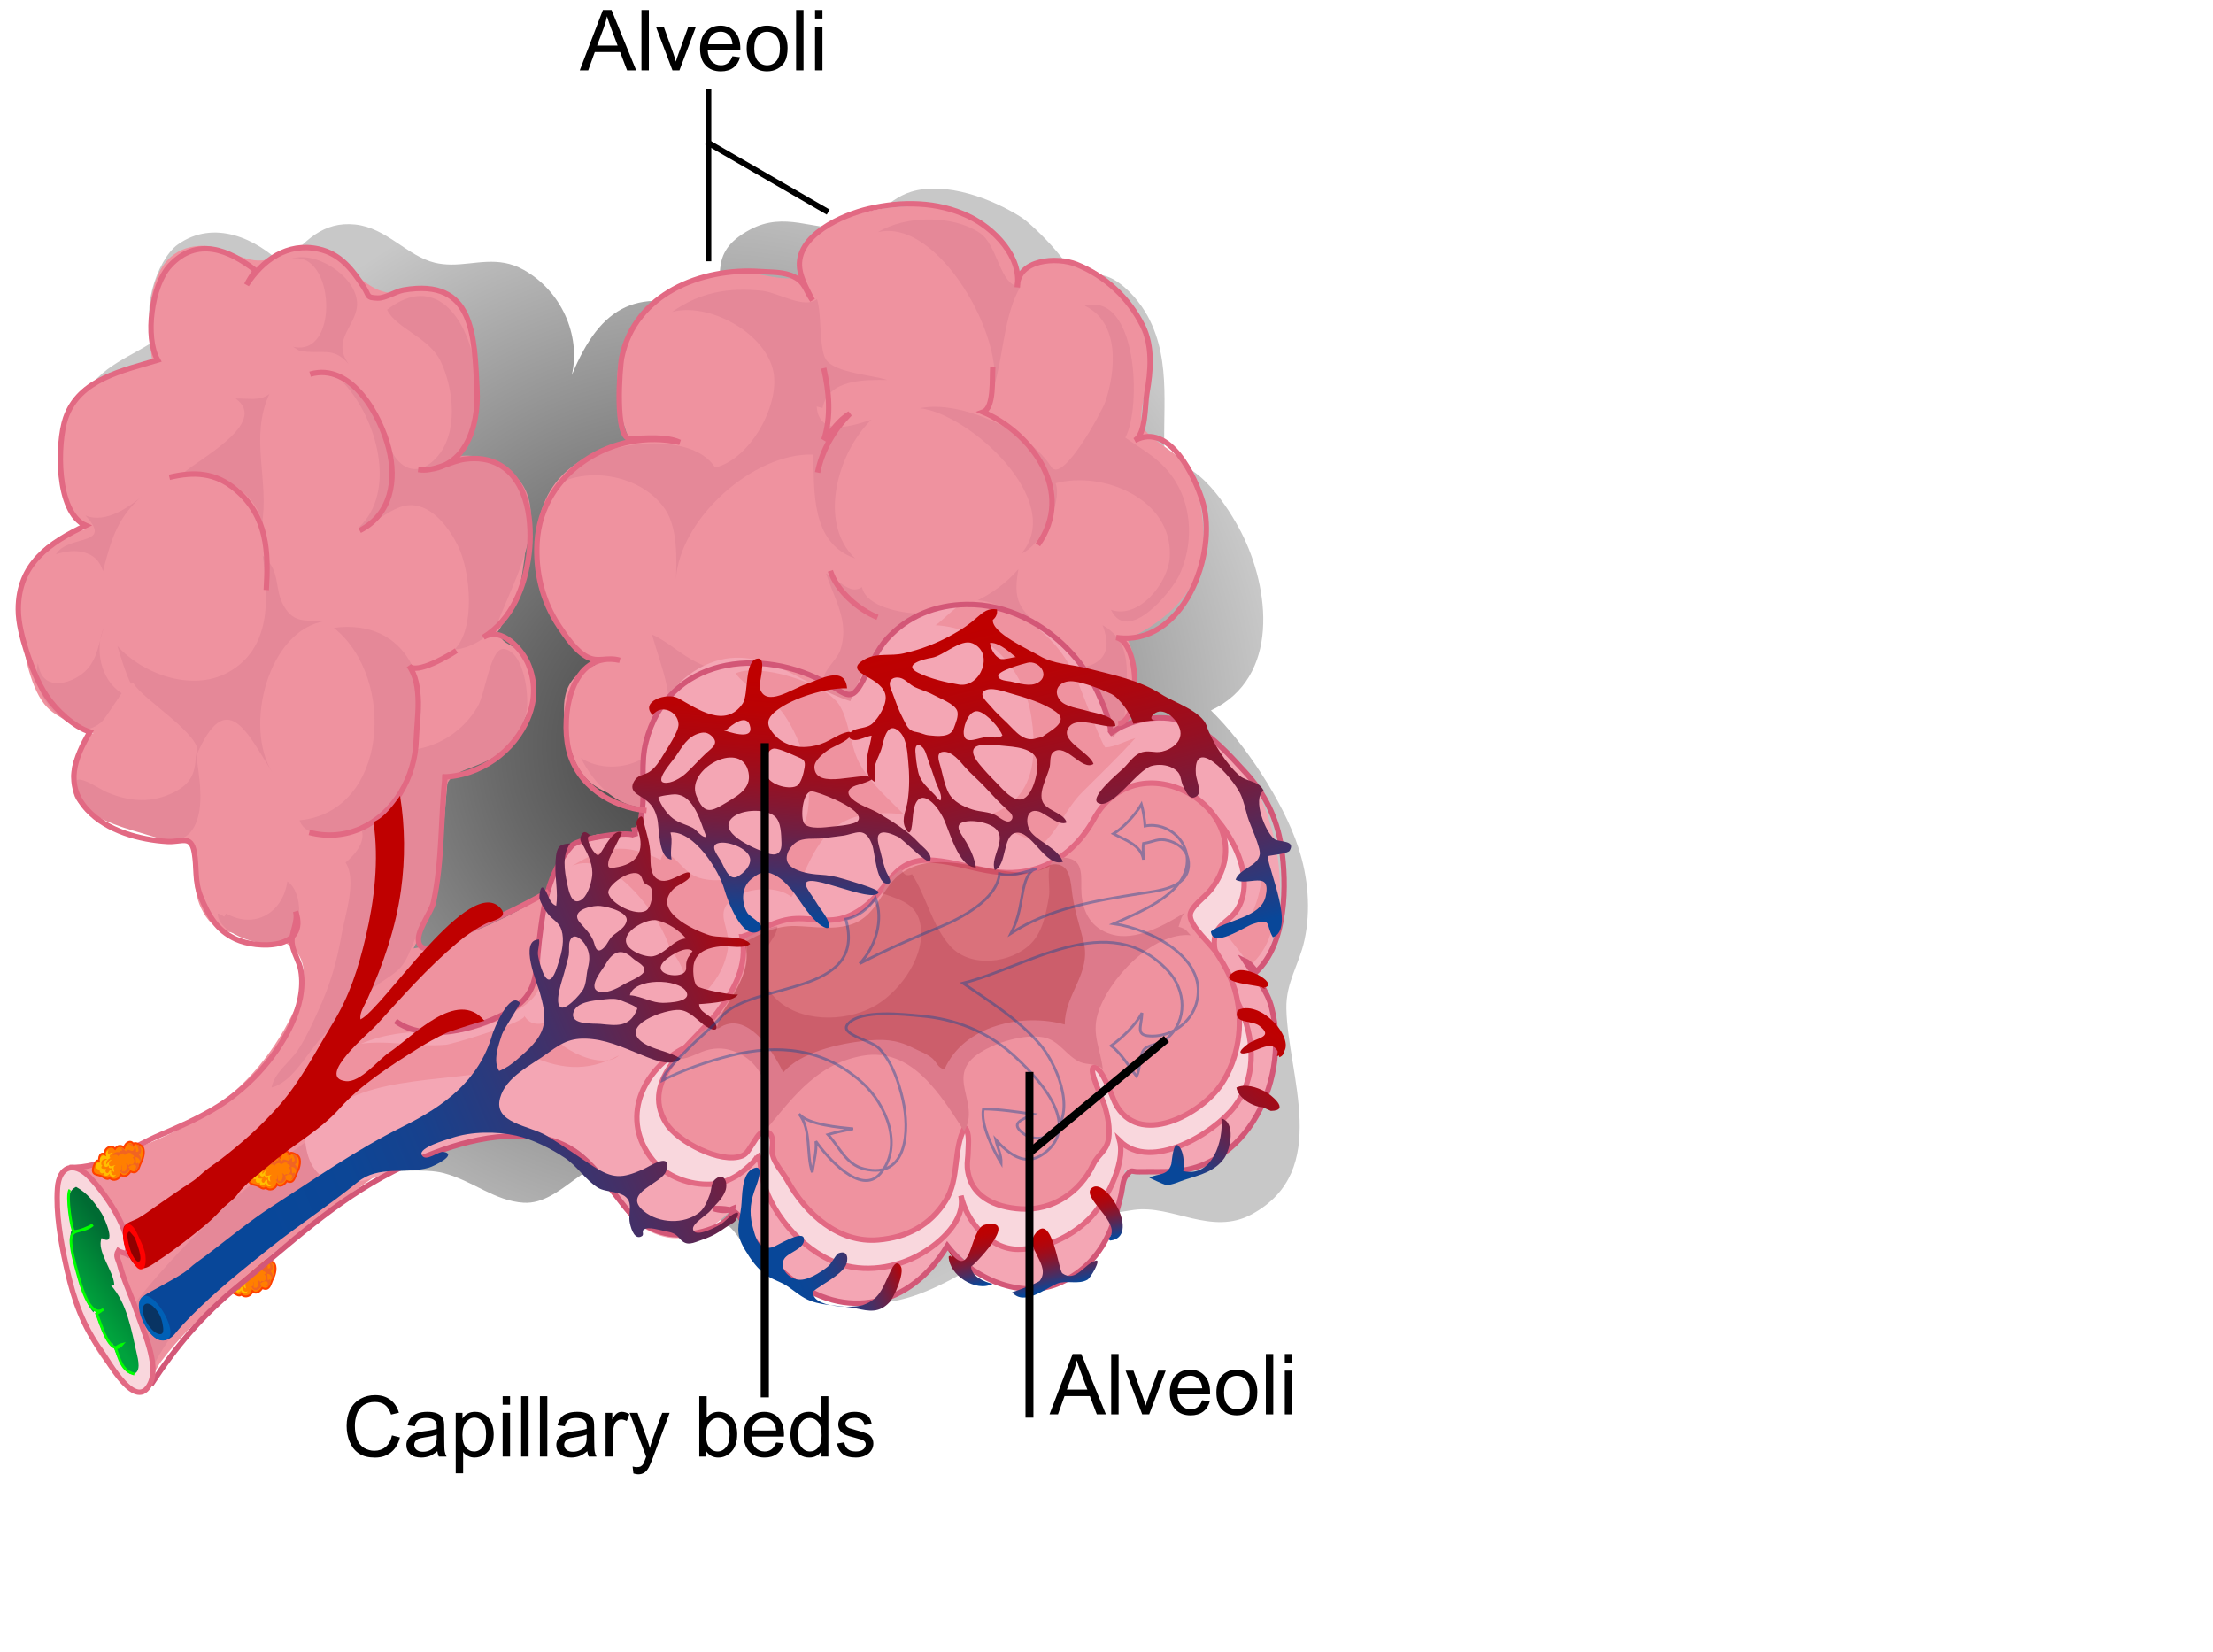 <?xml version="1.0" encoding="UTF-8" standalone="no"?>
<!-- Generator: Adobe Illustrator 12.0.0, SVG Export Plug-In . SVG Version: 6.00 Build 51448)  -->

<svg
   xmlns:dc="http://purl.org/dc/elements/1.1/"
   xmlns:cc="http://creativecommons.org/ns#"
   xmlns:rdf="http://www.w3.org/1999/02/22-rdf-syntax-ns#"
   xmlns:svg="http://www.w3.org/2000/svg"
   xmlns="http://www.w3.org/2000/svg"
   xmlns:sodipodi="http://sodipodi.sourceforge.net/DTD/sodipodi-0.dtd"
   xmlns:inkscape="http://www.inkscape.org/namespaces/inkscape"
   version="1.1"
   id="Layer_1"
   width="418"
   height="312"
   viewBox="0 0 418 312"
   overflow="visible"
   enable-background="new 0 0 418 312"
   xml:space="preserve"
   inkscape:version="0.48.4 r9939"
   sodipodi:docname="Alveolus_diagram.svg"><defs
     id="defs646" /><sodipodi:namedview
     pagecolor="#ffffff"
     bordercolor="#666666"
     borderopacity="1"
     objecttolerance="10"
     gridtolerance="10"
     guidetolerance="10"
     inkscape:pageopacity="0"
     inkscape:pageshadow="2"
     inkscape:window-width="1680"
     inkscape:window-height="1026"
     id="namedview644"
     showgrid="false"
     inkscape:zoom="1.3971292"
     inkscape:cx="232.56995"
     inkscape:cy="133.3736"
     inkscape:window-x="1680"
     inkscape:window-y="24"
     inkscape:window-maximized="1"
     inkscape:current-layer="Layer_1" /><radialGradient
     id="XMLID_14_"
     cx="277.339"
     cy="148.876"
     r="110.619"
     gradientUnits="userSpaceOnUse"
     gradientTransform="translate(-146,-8)"><stop
       offset="0.006"
       style="stop-color:#3F3F3F"
       id="stop10" /><stop
       offset="0.329"
       style="stop-color:#686868"
       id="stop12" /><stop
       offset="1"
       style="stop-color:#C8C8C8"
       id="stop14" /></radialGradient><path
     d="m 85.154,49.969 c 4.553,0.037 8.867,-1.737 13.756,0.993 7.031,3.925 10.848,12.252 9.094,19.878 5.521,-13.326 12.593,-16.939 26.788,-11.784 2.784,-6.176 -1.786,-11.09 6.937,-15.723 6.51,-3.458 11.979,0.216 17.863,-0.297 4.821,-0.422 7.737,-5.375 12.521,-6.828 6.535,-1.983 15.262,1.289 20.821,4.842 2.264,1.447 11.891,10.868 10.231,13.864 3.95,-7.134 11.074,0.083 13.616,4.784 4.799,8.869 2.51,18.727 3.306,28.022 5.831,-1.496 12.068,8.347 14.347,12.787 5.422,10.573 7.434,27.471 -5.706,33.663 6.33,6.158 13.632,17.133 16.516,25.903 1.849,5.619 2.391,11.757 1.147,17.489 -1.009,4.658 -3.514,7.938 -3.418,12.923 0.241,12.575 8.592,30.58 -6.505,38.826 -7.655,4.182 -15.094,-1.85 -22.332,-0.806 -3.968,0.572 -10.444,1.677 -14.746,2.588 -6.835,1.446 -12.947,6.954 -19.471,10.407 -6.781,3.587 -12.685,5.598 -20.422,4.191 -4.999,-0.908 -10.982,-2.658 -15.125,-5.784 -2.901,-2.188 -4.402,-6.577 -7.07,-8.657 -3.92,-3.058 -7.577,-1.172 -12.115,-2.492 -5.598,-1.627 -3.782,-5.917 -7.921,-8.236 -5.971,-3.346 -11.062,7.069 -18.356,6.625 -5.484,-0.334 -9.534,-4.114 -15.083,-5.592 -6.954,-1.851 -25.341,2.387 -29.607,-1.753 -3.442,-3.339 -1.449,-2.765 0.204,-7.023 2.61,-6.721 5.545,-10.945 6.891,-18.171 1.889,-10.15 0.604,-27.655 -10.828,-32.396 -5.357,-2.222 -8.365,-10e-4 -13.013,-4.903 -3.649,-3.851 -5.743,-9.018 -8.484,-13.488 -8.415,-13.729 -8.546,-27.039 -8.318,-42.657 0.068,-4.718 1.267,-9.799 -0.332,-14.302 -1.508,-4.241 -6.164,-6.713 -4.283,-11.798 2.195,-5.928 9.492,-7.908 13.688,-11.127 -3.729,-3.99 -0.154,-14.939 3.847,-17.765 6.807,-4.808 14.83,-1.171 19.959,3.971 3.96,-4.723 7.535,-8.363 13.52,-7.742 5.985,0.621 9.824,5.968 15.081,7.224 1.016,0.242 2.016,0.335 3.002,0.344 z"
     id="path16"
     style="fill:url(#XMLID_14_)"
     inkscape:connector-curvature="0" /><g
     id="g126"
     transform="translate(-146,-8)"><g
       id="g128"><path
         d="m 190.833,248.205 c -0.681,-0.955 0.922,-2.284 1.784,-1.225 0.456,-0.63 1.131,-0.72 1.697,-0.212 0.268,-1.062 1.447,-1.635 1.891,-0.419 -0.334,-0.914 1.158,-0.157 1.434,0.093 0.747,0.674 0.305,2.344 -0.085,3.047 -0.457,0.822 -0.576,2.462 -2.018,1.755 -0.394,0.674 -1.222,1.242 -1.842,0.613 -0.255,0.935 -1.449,1.333 -2.065,0.622 -0.6,0.542 -1.167,-0.261 -1.855,-0.441 -0.803,-0.209 -1.478,-0.251 -1.34,-1.286 0.048,-0.354 0.719,-2.323 1.315,-1.266 -0.447,-0.792 0.197,-2.224 1.084,-1.281 z"
         id="path130"
         inkscape:connector-curvature="0"
         style="fill:#ff7f00;stroke:#ff4000;stroke-width:0.371" /><path
         d="m 189.934,249.801 c -0.997,-0.913 -1.413,1.257 -0.185,1.076 -0.228,0.458 0.303,0.966 0.709,0.632 -0.045,0.759 0.85,0.72 1.078,0.153 0.111,0.657 1.021,0.823 1.249,0.175 -0.574,0.43 -1.091,-0.267 -0.872,-0.805 -0.513,-0.1 -0.443,0.51 -0.742,0.537 -0.368,0.032 -0.514,-0.591 -0.18,-0.769 -0.464,-0.025 -1.388,0.051 -0.775,-0.756 -0.062,-0.007 -0.132,-0.022 -0.195,-0.023 -0.133,-0.846 0.342,-1.223 1.144,-1.132 -0.4,0.215 -0.995,0.506 -0.695,1.147 0.253,0.542 0.655,0.395 0.999,0.081 -0.245,0.479 0.316,0.709 0.616,0.385 -0.147,0.337 0.001,0.764 0.389,0.836 -0.088,-0.46 -0.355,-1.08 0.298,-1.312 -0.333,0.016 -0.867,0.388 -1.142,0.166 -0.469,-0.379 0.143,-1.276 0.675,-1.164 -0.815,-0.124 -0.913,0.489 -1.35,0.92 -0.124,-0.598 0.332,-1.076 0.845,-1.273 -0.542,0.017 -0.02,-0.913 0.428,-0.962 -0.321,-0.042 -0.641,0.073 -0.767,0.381 -0.293,-0.182 -0.336,-0.738 -0.006,-0.931 -0.562,0.222 -0.756,0.805 -0.473,1.332 -0.698,-0.749 -1.584,0.317 -1.153,1.042 -0.176,0.037 -0.395,0.146 -0.514,0.262"
         id="path132"
         inkscape:connector-curvature="0"
         style="fill:#ffbf00" /><path
         d="m 193.873,251.269 c 0.84,0.306 1.138,-1 0.801,-1.536 0.227,0.084 0.427,0.284 0.572,0.448 0.021,-0.112 0.089,-0.18 0.111,-0.29 0.848,0.378 1.211,-0.767 0.548,-1.254 0.06,-0.008 0.175,-0.078 0.272,-0.083 0.038,-0.334 -0.277,-0.488 -0.58,-0.526 0.046,-0.045 0.096,-0.131 0.125,-0.163 -0.5,-0.306 -0.887,0.011 -1.292,0.305 -0.123,-0.655 -1.068,-0.192 -1.195,0.234 -0.187,-0.393 -0.712,-0.366 -1.055,-0.157 0.128,-0.678 0.854,-0.691 1.376,-0.622 -0.056,-0.093 -0.078,-0.276 -0.138,-0.365 0.758,0.309 0.622,-0.331 0.012,-0.554 0.699,0.101 0.83,0.449 1.282,0.77 0.015,-0.747 1.001,0.05 1.249,-0.125 0.714,-0.497 -0.45,-1.254 -0.912,-1.278 0.701,-0.35 1.122,0.426 1.232,1 0.071,-0.083 0.231,-0.148 0.282,-0.204 0.021,0.221 0.018,0.457 0.02,0.679 0.916,0.095 0.232,-1.072 0.019,-1.37 0.953,0.02 1.271,1.485 0.504,1.919 0.404,0.383 0.589,1.175 0.178,1.606 0.171,-0.56 -0.243,-1.194 -0.852,-1.128 0.162,0.388 0.039,0.859 0.161,1.214 0.108,-0.089 0.277,-0.096 0.37,-0.202 0.419,0.625 -0.1,1.36 -0.767,1.433 0.513,-0.352 0.589,-1.09 -0.143,-1.05 -0.232,0.012 -0.824,0.287 -0.917,0.526 0.679,0.215 -0.247,1.101 -0.647,1.157 -0.529,0.076 -0.876,-0.317 -1.012,-0.746 0.361,0.323 0.407,-0.601 0.312,-0.857 0.245,0.319 0.026,0.545 0.104,0.829 0.03,0.112 0.063,0.811 0.442,0.232"
         id="path134"
         inkscape:connector-curvature="0"
         style="fill:#f16422" /></g><path
       d="m 302.911,174.612 c 11.253,4.992 33.187,0.377 30.793,-15.901 3.729,-1.313 7.665,0.354 11.574,-0.602 4.372,-1.07 6.197,-3.297 9.092,-6.736 5.208,-6.195 8.212,-15.033 4.615,-22.624 8.027,-3.814 14.11,-9.688 14.321,-18.736 0.096,-4.084 -0.715,-9.493 -2.594,-13.163 -1.718,-3.359 -7.911,-5.778 -8.932,-8.449 -0.977,-2.558 1.622,-9.327 1.23,-12.764 -0.488,-4.294 -2.284,-8.192 -4.626,-11.494 -4.013,-5.661 -13.724,-10.496 -19.522,-4.034 -5.381,-10.104 -10.466,-13.665 -21.845,-13.122 -7.689,0.368 -20.339,3.073 -20.063,13.398 -4.348,0.902 -9.11,-1.691 -13.986,-0.942 -5.258,0.808 -10.895,2.85 -14.706,6.562 -6.909,6.727 -6.856,16.819 -3.341,25.155 -10.956,3.158 -17.617,8.101 -17.676,20.72 -0.049,10.208 4.098,15.723 11.191,21.688 -6.731,2.327 -6.486,7.939 -5.19,13.8 2.046,9.252 6.083,10.17 14.589,12.695 -1.079,7.423 -13.892,13.984 -19.679,17.452 -7.354,4.404 -15.409,8.17 -24.049,9.601 5.849,-11.306 5.253,-20.746 6.535,-32.516 -0.047,0.428 8.906,-4.172 9.688,-4.86 2.754,-2.431 5.183,-5.658 6.059,-9.283 0.849,-3.519 0.055,-6.946 -2.483,-9.572 -0.849,-0.879 -2.392,-1.26 -3.109,-2.202 -1.366,-1.785 -0.887,-0.783 -0.085,-2.491 1.408,-2.999 3.066,-4.714 3.625,-8.063 1.006,-6.052 1.688,-9.979 -0.454,-15.897 -1.822,-5.034 -4.997,-8.598 -10.785,-8.141 0.824,-8.28 5.764,-22.199 -1.585,-29.439 -3.949,-3.89 -7.941,-0.751 -12.315,-1.408 -4.618,-0.694 -7.326,-5.815 -12.165,-7.725 -4.865,-1.919 -6.456,0.586 -10.793,1.538 -4.126,0.906 -7.729,-2.808 -12.345,-2.63 -10.935,0.426 -10.162,14.953 -9.09,22.091 -6.728,2.002 -14.026,2.625 -16.599,9.909 -1.604,4.543 -1.258,19.013 4.015,21.524 -9.322,1.48 -13.733,9.003 -12.442,18.048 0.65,4.546 1.725,11.316 4.571,14.942 2.438,3.101 6.356,3.56 9.464,5.656 -0.945,-0.896 -3.707,4.499 -3.944,5.274 -2.076,6.822 4.396,10.044 9.677,12.333 1.663,0.72 11.776,1.42 12.214,2.69 1.339,3.898 0.334,8.648 2.221,12.602 2.422,5.076 5.579,4.596 10.888,5.196 10.313,1.165 9.941,8.114 5.715,16.118 -9.051,17.146 -23.757,23.002 -40.921,27.99 -0.657,11.503 -1.439,25.888 5.573,35.634 1.352,1.879 3.547,4.644 6.093,4.753 3.961,0.17 3.052,-1.289 5.147,-4.116 3.256,-4.389 7.389,-8.286 11.417,-11.965 17.708,-16.169 38.86,-30.306 59.335,-42.379 9.012,-5.312 18.42,-10.219 27.811,-14.904 4.703,-2.347 8.488,-6.377 12.937,-9.038 5.669,-3.395 10.759,-6.746 14.934,-12.173 z"
       id="path136"
       inkscape:connector-curvature="0"
       style="fill:#ef929f" /><path
       d="m 216.389,194.664 c 3.915,-2.961 5.456,-2.944 7.151,-7.307 1.515,-3.894 4.136,-7.91 5.097,-11.973 1.142,-4.839 0.079,-9.898 0.652,-14.792 0.86,-7.321 3.031,-6.197 8.764,-8.907 3.745,-1.771 6.59,-5.163 7.389,-9.261 0.539,-2.746 -0.326,-11.159 -4.156,-11.85 -2.723,-0.49 -3.493,8.299 -5.133,10.995 -2.669,4.393 -6.953,7.284 -12.058,8.029 4.298,-12.01 -1.123,-24.87 -15.037,-23.023 11.86,9.452 10.245,34.736 -6.471,36.345 1.186,3.895 8.687,2.814 11.776,2.061 0.618,2.214 -1.428,4.53 -3.092,5.928 2.218,3.379 -0.152,10.058 -0.78,13.737 -0.862,5.038 -2.152,9.31 -4.194,13.831 -1.174,2.598 -2.358,5.236 -3.919,7.675 -1.596,2.496 -4.506,4.278 -5.093,7.243 3.723,-0.93 6.438,-5.907 8.797,-8.68 3.176,-3.728 6.379,-7.082 10.307,-10.051 z"
       id="path138"
       inkscape:connector-curvature="0"
       style="fill:#e58898" /><path
       d="m 240.375,124.706 c -1.067,3.176 -5.311,5.783 -8.531,5.955 3.998,-3.92 3.027,-14.617 0.718,-19.442 -1.566,-3.275 -4.784,-7.784 -8.923,-7.818 -3.52,-0.028 -6.425,3.554 -9.849,4.198 7.235,-6.754 3.421,-20.636 -2.945,-27.333 5.603,1.401 6.89,9.872 9.716,13.957 1.938,2.802 4.914,3.415 7.857,0.228 4.274,-4.623 3.283,-13.194 0.755,-18.326 -2.184,-4.429 -8.374,-6.112 -10.062,-9.63 15.075,-11.679 21.881,19.455 13.419,27.522 7.96,0.99 14.181,3.443 13.735,12.583 -0.324,6.688 -4.309,13.57 -6.549,19.817"
       id="path140"
       inkscape:connector-curvature="0"
       style="fill:#e58898" /><path
       d="m 188.728,180.521 c 5.353,3.024 10.686,-0.092 11.546,-6.051 3.05,1.954 3.078,9.847 -0.453,11.405 -3.364,1.485 -12.656,-1.242 -12.689,-5.322 0.561,0.025 0.854,0.366 1.21,0.576"
       id="path142"
       inkscape:connector-curvature="0"
       style="fill:#e58898" /><path
       d="m 178.941,157.585 c -4.188,2.166 -8.41,1.849 -12.649,0.075 -2.21,-0.924 -7.149,-4.962 -6.376,0.038 0.646,4.175 9.465,6.663 12.804,7.635 3.605,1.052 7.49,2.787 9.785,-0.898 2.364,-3.795 1.021,-10.261 0.506,-14.268 -0.092,3.631 -0.668,5.658 -4.07,7.418 z"
       id="path144"
       inkscape:connector-curvature="0"
       style="fill:#e58898" /><path
       d="m 153.161,133.215 c -1.02,4.419 1.574,8.716 5.754,11.248 2.622,1.587 3.921,1.713 6.232,-0.064 0.515,-0.396 3.81,-5.482 3.827,-5.472 -4.001,-2.57 -5.146,-8.334 -3.325,-12.506 -0.965,2.79 -1.152,5.735 -3.208,7.992 -2.338,2.562 -7.894,4.366 -9.059,-0.204"
       id="path146"
       inkscape:connector-curvature="0"
       style="fill:#e58898" /><path
       d="m 171.206,137.008 c 1.523,2.998 13.469,10.07 11.977,13.456 5.656,-12.843 9.521,-4.109 14.27,3.458 -5.465,-8.71 -0.82,-27.051 10.058,-28.648 -3.457,-0.211 -5.916,0.643 -7.882,-2.788 -1.967,-3.43 -0.454,-6.515 -4.006,-9.546 1.133,7.997 1.672,17.606 -6.633,22.095 -6.839,3.697 -16.188,0.176 -20.821,-5.044 0.725,2.3 1.456,4.883 2.541,7.128"
       id="path148"
       inkscape:connector-curvature="0"
       style="fill:#e58898" /><path
       d="m 165.452,115.882 c 1.628,-6.371 2.846,-10.454 8.027,-14.751 -2.738,2.479 -7.518,5.881 -11.356,4.211 5.489,5.898 -3.314,3.526 -5.55,7.348 3.49,-1.2 7.738,-0.838 8.879,3.192"
       id="path150"
       inkscape:connector-curvature="0"
       style="fill:#e58898" /><path
       d="m 181.969,97.259 c 5.04,-1.164 13.392,4.779 13.479,9.896 1.481,-8.411 -2.369,-16.496 1.443,-24.785 -1.707,1.483 -4.231,0.801 -6.387,0.906 6.48,4.615 -7.508,11.752 -9.896,14.112"
       id="path152"
       inkscape:connector-curvature="0"
       style="fill:#e58898" /><path
       d="m 201.332,73.484 c 8.947,2.112 7.934,-18.55 -0.415,-16.581 4.597,-1.674 12.209,3.165 12.519,8.176 0.264,4.237 -5.066,6.948 -1.553,11.714 -2.967,-3.475 -4.874,-1.764 -9.336,-2.538"
       id="path154"
       inkscape:connector-curvature="0"
       style="fill:#e58898" /><path
       d="m 207.125,234.915 c -10.78,8.538 -23.851,16.811 -30.984,28.88 -1.85,3.126 -1.66,4.677 -5.55,3.909 -0.907,-0.178 -6.544,-3.183 -5.585,-4.634 11.462,-17.374 27.243,-31.922 44.553,-43.418 12.25,-8.137 25.375,-14.651 38.323,-21.579 7.547,-4.037 19.069,-7.959 24.733,-14.438 -1.81,1.956 -2.287,4.717 -4.096,6.853 -3.187,3.763 -7.391,7.146 -11.185,10.309 -8.101,6.754 -17.73,11.218 -26.421,17.1 -8.137,5.508 -16.075,10.908 -23.788,17.018 z"
       id="path156"
       inkscape:connector-curvature="0"
       style="fill:#e58898" /><path
       d="m 366.952,113.174 c 0.585,-11.001 -12.711,-16.306 -21.563,-13.909 1.378,3.681 -2.855,11.889 -6.468,13.276 8.497,-9.919 -9.931,-26.485 -19.186,-27.444 7.873,-1.623 20.596,4.421 24.834,11.078 2.109,3.316 9.601,-10.51 10.205,-12.283 1.997,-5.853 2.79,-14.989 -3.885,-18.15 9.994,-2.665 10.765,19.224 7.666,24.904 3.734,2.629 7,4.239 9.498,8.307 3.215,5.239 3.289,12.132 0.705,17.644 -1.546,3.303 -9.779,13.148 -12.907,6.578 5.354,1.835 10.845,-5.187 11.101,-10.001 z"
       id="path158"
       inkscape:connector-curvature="0"
       style="fill:#e58898" /><path
       d="m 334.347,78.732 c 1.238,-5.268 1.633,-11.942 4.419,-16.63 -3.991,0.096 -4.143,-7.736 -7.744,-10.143 -5.124,-3.422 -14.104,-3.265 -19.196,-0.109 11.455,-2.804 24.379,20.405 21.699,30.192"
       id="path160"
       inkscape:connector-curvature="0"
       style="fill:#e58898" /><path
       d="m 301.361,85.047 c 1.082,-5.467 8.017,-5.322 12.222,-5.284 -2.719,-0.94 -9.862,-1.328 -11.556,-3.842 -1.352,-2.009 -0.776,-8.6 -1.712,-11.444 -2.306,1.96 -7.396,-1.22 -10.217,-1.539 -6.464,-0.731 -11.955,0.285 -17.13,3.959 6.792,-1.8 17.141,3.697 18.997,10.784 1.688,6.427 -4.269,17.13 -10.909,18.616 -4.792,-7.799 -25.23,-4.758 -29.192,2.839 6.359,-2.992 15.754,-1.023 19.835,5.15 2.285,3.456 2.145,9.314 1.965,13.354 0.518,-11.573 14.655,-24.204 25.934,-23.784 0.262,6.55 -0.597,16.652 7.904,19.6 -7.207,-6.924 -3.056,-20.273 3.096,-26.193 -3.511,1.132 -9.876,3.353 -10.338,-2.491"
       id="path162"
       inkscape:connector-curvature="0"
       style="fill:#e58898" /><path
       d="m 269.7,160.377 c -6.651,1 -11.392,-4.183 -13.975,-9.223 5.175,3.326 13.27,1.351 15.557,-4.134 2.7,-6.467 -0.282,-12.603 -2.144,-19.199 3.066,1.388 5.369,3.753 8.438,5.247 3.61,1.756 6.921,3.291 10.863,4.379 4.486,1.238 9.149,1.542 13.612,0 -1.773,-2.036 1.947,-4.402 2.708,-6.771 1.723,-5.357 -1.156,-9.466 -2.728,-14.375 2.24,0.998 4.522,4.192 6.77,2.573 0.852,3.788 7.499,4.901 10.706,5.008 7.032,0.237 14.366,-3.147 18.858,-8.407 -1.357,7.39 1.131,7.431 5.335,12.839 2.118,2.722 5.24,7.43 9.407,4.763 2.495,-1.596 2.158,-4.389 1.151,-7.012 5.989,3.388 4.452,9.613 4.295,15.116 -0.302,10.407 -6.62,15.314 -15.724,20.093 -6.413,3.362 -14.044,5.437 -21.278,5.29 -5.826,-0.119 -10.44,-1.111 -15.784,-3.3 -2.883,-1.181 -8.003,-3.484 -11.295,-2.535 -3.042,0.876 -4.871,5.347 -8.167,6.335 -2.391,0.717 -5.389,0.083 -7.614,-0.955 -3.702,-1.726 -5.126,-5.451 -8.72,-6.837"
       id="path164"
       inkscape:connector-curvature="0"
       style="fill:#e58898" /><g
       id="g166"><path
         d="m 268.462,240.422 c 6.283,3.322 11.444,0.408 15.797,-4.032 5.949,6.877 8.971,14.104 18.545,17.199 10.46,3.381 16.675,-2.949 21.942,-10.734 7.148,6.224 12.313,11.827 22.186,6.775 6.907,-3.535 11.641,-13.196 11.482,-20.708 9.387,0.447 18.237,0.114 24.3,-8.967 3.881,-5.814 6.443,-22.433 0.239,-27.357 6.395,-9.085 5.889,-22.316 1.621,-32.83 -3.672,-9.049 -18.999,-23.401 -28.403,-12.479 -3.268,-11.116 -9.723,-22.088 -22.318,-24.672 -14.066,-2.884 -22.642,5.613 -27.243,17.8 -9.478,-2.964 -17.707,-12.215 -28.51,-6.234 -5.783,3.202 -8.247,8.587 -9.737,14.679 -0.738,3.025 -0.542,14.716 -2.235,16.375 -1.633,1.596 -5.387,-0.108 -7.419,0.372 -3.469,0.823 -5.255,2.761 -7.104,5.616 -2.744,4.234 -3.628,9.937 -3.664,14.814 -0.051,6.782 1.896,9.205 -4.698,13.048 -4.766,2.777 -9.548,4.376 -15.085,3.924 -11.148,-0.908 -24.322,4.063 -24.631,17.295 -0.464,19.959 18.651,7.46 27.967,4.144 6.646,-2.367 14.321,-3.166 20.999,-0.593 8.316,3.203 8.573,12.654 15.969,16.565 z"
         id="path168"
         inkscape:connector-curvature="0"
         style="fill:#f4a6b4" /><path
         d="m 292.651,191.085 c -0.392,0.316 -0.771,0.649 -1.133,1.002 -2.187,2.125 -3.493,5.029 -5.437,7.354 -3.116,3.729 -6.489,4.305 -10.652,6.382 -8.25,4.119 -12.382,13.674 -6.076,21.333 2.545,3.091 6.975,4.69 10.912,4.5 1.895,-0.091 3.544,-0.778 5.152,-1.776 0.499,-0.312 4.209,-3.17 3.61,-3.898 0.58,0.705 0.638,2.637 0.826,3.697 1.237,7.019 7.443,14.241 14.116,16.804 5.184,1.991 11.308,1.03 16.069,-1.708 3.598,-2.068 8.41,-6.352 7.468,-10.969 1.07,4.8 5.393,10.141 10.774,10.141 4.896,0 9.948,-2.294 13.408,-5.71 3.046,-3.006 6.937,-10.417 5.812,-14.755 5.931,5.815 17.812,-1.438 21.666,-6.464 4.011,-5.231 3.862,-12.017 1.453,-17.909 -1.475,-3.616 -5.833,-9.808 -5.203,-13.875 0.443,-2.864 2.923,-3.164 4.383,-5.642 3.947,-6.712 -2.563,-17.033 -8.271,-20.791 -7.14,-4.703 -12.582,2.598 -16.395,8.156 -4.982,7.263 -13.089,15.705 -22.157,17.418 -6.856,1.295 -13.795,-0.794 -20.839,0.436 -6.42,1.123 -14.194,2.023 -19.486,6.274 z"
         id="path170"
         inkscape:connector-curvature="0"
         style="fill:#f9d7dd;stroke:#e26983;stroke-width:1.017" /><path
         d="m 286.156,184.924 c 1.152,5.445 -1.595,10.253 -4.771,14.423 -4.213,5.527 -14.795,12.407 -9.543,20.813 2.143,3.433 10.354,7.766 14.382,6.107 0.95,-0.393 1.407,-1.508 2.012,-2.343 0.699,-0.963 1.315,-2.651 2.724,-2.105 1.56,0.604 0.646,3.036 0.937,4.229 0.425,1.742 1.936,3.315 2.802,4.867 3.6,6.458 9.756,11.893 17.19,11.248 5.474,-0.475 9.812,-2.764 12.727,-7.406 2.643,-4.207 1.35,-9.524 3.602,-13.86 1.004,1 0.652,3.268 0.64,4.648 -0.007,0.951 -0.217,1.985 -0.144,2.926 0.44,5.487 5.209,7.567 10.182,7.848 5.859,0.331 11.067,-3.058 13.608,-8.426 0.928,-1.958 2.589,-2.519 2.904,-4.929 0.259,-1.974 -0.17,-4.15 -0.718,-6.045 -0.326,-1.128 -3.253,-7.086 -2.083,-7.297 1.519,-0.275 3.461,5.59 4.03,6.711 4.36,8.564 16.293,2.1 20.078,-3.603 3.232,-4.871 4.12,-11.11 2.794,-16.765 -0.693,-2.952 -2.031,-5.384 -3.652,-7.904 -1.263,-1.959 -4.931,-4.912 -5.054,-7.112 -0.089,-1.594 2.727,-3.427 3.882,-4.902 11.008,-14.052 -13.284,-29.304 -22.093,-13.314 -2.222,4.029 -5.643,7.449 -10.024,9.036 -7.573,2.742 -13.168,-0.689 -20.063,-1.281 -8.945,-0.769 -8.262,6.764 -15.792,10.332 -3.687,1.747 -6.704,0.546 -10.301,0.671 -3.858,0.137 -6.822,2.332 -10.256,3.433 z"
         id="path172"
         inkscape:connector-curvature="0"
         style="fill:#ef929f;stroke:#e26983;stroke-width:1.017" /><path
         d="m 353.335,199.536 c 1.924,-6.552 10.45,-15.616 17.595,-14.901 -0.857,-0.8 -0.748,-1.18 -2.323,-1.604 0.395,-0.931 0.386,-1.891 1.244,-2.717 -3.682,2.293 -9.357,5.585 -14.013,4.116 -3.659,-1.154 -5.245,-3.942 -5.555,-7.579 -0.233,-2.74 0.747,-6.429 -2.919,-6.843 -4.785,-0.539 -2.767,4.659 -3.248,7.428 -0.519,2.956 -1.129,6.511 -3.383,8.765 -3.771,3.773 -11.465,4.709 -15.291,0.432 -3.355,-3.75 -4.51,-9.419 -7.175,-13.537 -0.973,0.495 -1.627,0.065 -2.018,-0.949 -1.596,1.011 -3.152,2.678 -3.607,4.56 3.672,1.346 7.076,2.014 7.349,7.106 0.3,5.623 -4.44,11.884 -9.13,14.375 -5.377,2.854 -14.003,2.959 -18.54,-1.821 -2.241,-2.362 -2.661,-6.083 -1.526,-9.085 0.577,-1.529 1.872,-2.603 2.063,-4.281 -0.791,-0.226 -6.096,2.04 -6.057,2.223 1.151,5.445 -1.597,10.251 -4.771,14.419 -1.357,1.785 -2.969,2.656 -4.512,4.037 -0.479,0.427 -2.983,4.319 -3.123,4.324 1.92,-0.058 3.729,-1.42 5.644,-1.802 2.155,-0.43 3.804,-0.101 5.747,0.848 2.71,1.326 4.764,4.325 5.065,7.326 0.17,1.698 -0.506,2.745 -0.82,4.292 -0.093,0.453 -0.229,3.69 -0.287,3.757 5.358,-6.11 9.809,-13.327 19.117,-15.019 9.489,-1.724 14.924,7.614 19.263,14.228 3.195,-5.498 -3.903,-10.461 3.022,-14.852 3.055,-1.935 8.252,-3.53 11.905,-2.882 3.052,0.542 4.306,3.527 6.988,4.695 1.279,0.558 3.318,0.198 4.266,1.353 -0.418,-3.764 -2.108,-6.535 -0.97,-10.412 z"
         id="path174"
         inkscape:connector-curvature="0"
         style="fill:#dd7a8b" /><path
         d="m 198.837,223.032 c -2.332,-6.769 8.096,-16.532 14.134,-17.718 5.731,-1.125 11.512,0.5 17.239,0 1.355,-0.119 15.445,-4.396 14.831,-5.485 0.947,1.677 2.694,1.851 4.47,1.115 -0.468,4.274 10.019,9.597 13.417,6.371 -6.332,3.356 -11.473,2.603 -17.796,-0.377 -3.357,4.195 -5.915,3.521 -11.38,4.191 -6.067,0.744 -13.337,1.173 -19.151,3.217 -5.422,1.905 -11.205,5.532 -15.764,8.686 z"
         id="path176"
         inkscape:connector-curvature="0"
         style="fill:#ef929f" /><path
         d="m 272.81,188.345 c -0.962,-6.167 -11.457,-20.391 -18.806,-16.754 6.25,-3.831 9.961,-4.461 16.795,-1.207 0.113,-0.519 0.355,-0.997 0.713,-1.375 2.587,0.957 3.502,3.725 6.359,4.708 2.836,0.975 6.085,0.448 8.846,-0.508 5.148,-1.782 10.966,-6.239 11.85,-11.964 0.964,-6.271 -0.935,-13.154 -4.493,-18.313 -2.387,-3.461 -7.386,-5.036 -9.111,-7.77 4.382,-1.973 16.818,1.704 19.551,5.96 1.999,3.11 2.015,8.04 4.078,11.493 2.205,3.693 5.239,6.273 8.143,9.19 -2.959,-0.407 -7.485,-0.348 -10.423,0.932 -6.508,2.837 -7.568,9.498 -10.812,14.67 -2.568,-2.105 -7.711,-1.804 -10.435,-0.101 -4.827,3.022 -0.793,5.541 -1.621,10.127 -0.912,5.043 -4.111,8.259 -7.81,11.053 1.163,-3.204 -0.349,-7.603 -2.326,-10.252"
         id="path178"
         inkscape:connector-curvature="0"
         style="fill:#ef929f" /><path
         d="m 340.814,143.443 c 1.558,10.321 -0.719,17.946 -12.116,19.371 4.896,0.59 9.654,2.727 14.017,4.788 3.147,-2.759 4.672,-6.935 7.616,-9.892 3.412,-3.429 6.872,-6.718 10.127,-10.317 -1.923,0.557 -3.613,1.585 -5.631,1.772 -0.532,0.05 -4.991,-11.862 -5.367,-12.704 -2.615,-5.827 -6.355,-9.747 -11.987,-12.667 -2.588,-1.342 -5.354,-2.798 -8.398,-2.374 -2.007,0.281 -5.895,4.684 -6.438,4.654 9.755,0.526 16.759,7.983 18.177,17.369 z"
         id="path180"
         inkscape:connector-curvature="0"
         style="fill:#ef929f" /><path
         d="m 382.323,191.017 c -1.167,-2.276 -2.976,-4.278 -4.477,-6.23 4.805,-1.273 6.487,-8.491 6.603,-12.844 3.284,5.641 3.018,13.21 -1.852,17.971"
         id="path182"
         inkscape:connector-curvature="0"
         style="fill:#ef929f" /></g><path
       d="m 174.527,269.501 c 4.601,-7.072 9.587,-13.027 16.435,-18.595 9.714,-7.896 18.042,-15.947 29.304,-21.684 8.037,-4.095 17.241,-7.453 26.406,-6.548 9.201,0.909 12.36,7.118 17.636,13.601 2.553,3.138 6.233,5.011 10.307,4.924 2.896,-0.063 9.399,-1.429 9.8,-4.918 -1.177,0.518 -2.612,0.323 -3.686,-0.038 4.988,-0.075 4.45,0.933 7.044,4.917 1.975,3.033 4.483,5.774 7.292,8.053 10.531,8.538 22.979,5.569 29.867,-5.926 4.752,6.139 13.938,10.289 21.323,6.969 4.499,-2.023 7.646,-5.469 9.51,-9.998 0.884,-2.147 1.45,-4.415 2.007,-6.665 0.228,-0.919 0.278,-2.669 0.868,-3.416 1.214,-1.544 0.833,-0.847 2.551,-0.881 4.998,-0.098 8.711,0.469 13.466,-1.978 6.668,-3.432 10.707,-10.55 11.917,-17.767 0.621,-3.708 0.541,-7.566 -0.378,-11.219 -0.862,-3.427 -3.182,-5.966 -5.042,-8.87 0.916,0.417 1.618,1.372 2.133,2.093 5.729,-5.39 5.815,-16.47 4.723,-23.667 -0.812,-5.352 -3.099,-10.007 -6.783,-14.028 -3.127,-3.412 -6.445,-7.173 -10.708,-9.181 -4.596,-2.165 -11.021,-0.979 -14.964,1.981 0.997,-0.749 -1.786,-6.999 -2.198,-7.864 -1.266,-2.657 -2.89,-5.141 -4.867,-7.323 -5.119,-5.647 -12.279,-9.444 -19.983,-9.314 -5.78,0.096 -11.011,2.161 -14.937,6.471 -2.108,2.313 -3.162,5.246 -4.615,7.963 -2.143,4.012 -2.947,2.642 -6.421,0.65 -12.822,-7.351 -30.459,-5.121 -34.534,10.916 -0.995,3.919 -0.291,7.743 -0.576,11.7 -0.113,1.579 -0.59,3.024 -0.354,4.525 -0.374,0.068 -0.827,0.33 -1.202,0.373 0.107,0.369 0.073,0.872 0.174,1.244 -0.364,-1.342 -10.837,0.355 -11.994,1.671 -4.568,5.183 -5.408,11.408 -6.192,17.979 -0.77,6.464 0,10.346 -6.526,13.797 -5.627,2.978 -15.051,5.519 -20.621,1.386"
       id="path184"
       inkscape:connector-curvature="0"
       style="fill:none;stroke:#d35777;stroke-width:1.017" /><path
       d="m 230.12,154.265 c -0.936,8.087 -0.507,16.187 -2.249,24.151 -0.434,1.991 -3.578,5.826 -2.69,7.856 1.026,2.345 5.55,-0.829 7.414,-1.646 5.735,-2.514 11.625,-5.14 17.034,-8.309"
       id="path186"
       inkscape:connector-curvature="0"
       style="fill:none;stroke:#e26983;stroke-width:1.017" /><path
       d="m 159.121,228.469 c 6.331,0.284 11.764,-3.894 17.375,-6.239 3.325,-1.391 6.514,-2.826 9.649,-4.643 6.225,-3.604 11.839,-9.527 14.875,-16.06 1.481,-3.187 2.421,-6.785 1.795,-10.306 -0.312,-1.746 -1.434,-3.298 -1.646,-5.026 -0.25,-2.049 1.199,-4.04 0.674,-6.061 2.524,7.238 -7.207,7.137 -11.346,5.212 -3.592,-1.669 -5.105,-4.441 -6.555,-7.927 -1.254,-3.013 -0.708,-5.611 -1.256,-8.509 -0.624,-3.313 -2.374,-1.824 -5.051,-1.982 -5.148,-0.304 -11.425,-1.959 -15.126,-5.967 -4.411,-4.776 -2.35,-9.915 0.477,-14.727 -2.981,-0.919 -6.413,-4.122 -8.18,-6.776 -1.673,-2.512 -2.938,-5.737 -3.836,-8.587 -0.762,-2.423 -1.518,-5.24 -1.518,-7.79 0,-8.623 5.867,-12.564 12.731,-15.841 -5.661,-2.486 -5.381,-15.616 -3.791,-20.277 2.521,-7.404 10.927,-8.985 17.398,-10.959 -2.46,-4.312 -1.162,-14.093 2.303,-17.84 5.118,-5.538 11.23,-2.96 16.164,0.903 -0.602,0.89 -1.202,1.766 -1.679,2.718 2.98,-4.613 7.656,-8.058 13.597,-6.758 4.135,0.903 6.376,3.907 8.526,7.189 1.103,1.684 0.453,2.002 2.612,2.077 1.468,0.051 3.401,-1.259 4.912,-1.519 13.403,-2.309 13.354,8.687 13.875,18.819 0.361,7.021 -2.308,15.738 -11.087,15.08 2.88,0.565 6.007,-1.61 8.919,-1.971 2.191,-0.271 4.438,-0.048 6.415,1.078 5.527,3.146 6.268,11.207 5.567,16.901 -0.742,6.037 -3.171,12.335 -8.614,15.68 3.511,-2.159 7.371,2.409 8.473,5.054 1.377,3.306 1.367,6.696 0.025,10.022 -2.631,6.505 -9.17,11.169 -16.271,11.308"
       id="path188"
       inkscape:connector-curvature="0"
       style="fill:none;stroke:#e26983;stroke-width:1.017" /><path
       d="m 204.42,165.21 c 6.984,1.825 13.543,-1.477 17.224,-7.482 1.876,-3.062 2.86,-6.505 2.982,-10.09 0.146,-4.278 1.289,-10.147 -1.386,-13.928 1.308,1.848 7.952,-2.125 8.958,-2.836"
       id="path190"
       inkscape:connector-curvature="0"
       style="fill:none;stroke:#e26983;stroke-width:1.017" /><path
       d="m 196.294,119.425 c 0.426,-7.23 0.246,-13.815 -5.681,-18.891 -3.914,-3.349 -7.963,-3.5 -12.616,-2.39"
       id="path192"
       inkscape:connector-curvature="0"
       style="fill:none;stroke:#e26983;stroke-width:1.017" /><path
       d="m 213.938,108.195 c 5.958,-3.033 6.996,-9.465 5.498,-15.458 -1.557,-6.229 -7.062,-16.329 -14.864,-14.068"
       id="path194"
       inkscape:connector-curvature="0"
       style="fill:none;stroke:#e26983;stroke-width:1.017" /><path
       d="m 268.119,161.077 c -6.6,-0.596 -13.153,-4.78 -14.733,-11.586 -1.464,-6.307 0.364,-18.76 9.679,-16.791 -2.429,-0.718 -4.056,0.508 -6.207,-0.65 -2.119,-1.139 -3.915,-3.757 -5.298,-5.844 -3.126,-4.716 -4.444,-10.173 -4.117,-15.775 0.776,-13.344 14.512,-21.725 26.961,-18.885 -2.654,-1.213 -6.563,-0.748 -9.393,-0.702 -2.953,0.049 -1.969,-13.434 -1.57,-15.361 2.484,-11.996 15.034,-16.966 26.113,-16.197 2.089,0.146 4.544,0.02 6.455,0.995 2.061,1.051 2.098,2.487 3.446,4.42 -0.878,-1.775 -2.142,-3.972 -2.402,-5.955 -0.826,-6.289 8.108,-10.179 13.053,-11.322 6.281,-1.454 12.923,-1.401 18.831,1.399 4.76,2.257 10.144,7.677 9.204,13.413 0.02,-5.353 7.54,-5.778 11.188,-4.313 5.432,2.182 9.887,6.342 12.499,11.572 1.947,3.904 1.55,8.624 0.798,12.789 -0.391,2.171 -0.14,7.73 -2.289,8.912 6.531,-3.592 11.477,6.996 12.852,11.652 2.884,9.772 -3.739,27.38 -16.357,25.552 4.541,0.85 4.718,15.867 0.391,16.275"
       id="path196"
       inkscape:connector-curvature="0"
       style="fill:none;stroke:#e26983;stroke-width:1.017" /><path
       d="m 342.041,110.889 c 7.029,-9.872 -0.998,-21.062 -10.359,-25.074 2.168,-0.805 1.663,-6.494 1.838,-8.462"
       id="path198"
       inkscape:connector-curvature="0"
       style="fill:none;stroke:#e26983;stroke-width:1.017" /><path
       d="m 301.594,77.525 c 0.986,4.465 1.469,9.075 0.019,13.517 1.675,-1.728 2.742,-3.675 4.911,-4.921 -2.98,3.056 -5.227,6.792 -6.091,11.119"
       id="path200"
       inkscape:connector-curvature="0"
       style="fill:none;stroke:#e26983;stroke-width:1.017" /><path
       d="m 311.748,124.595 c -3.625,-1.485 -7.675,-4.973 -8.908,-8.784"
       id="path202"
       inkscape:connector-curvature="0"
       style="fill:none;stroke:#e26983;stroke-width:1.017" /><path
       d="m 158.706,248.005 c 1.323,5.724 2.934,10.329 6.434,15.195 1.375,1.909 6.59,11.607 9.255,6.035 1.702,-3.557 -1.436,-10.166 -2.591,-13.594 -0.984,-2.921 -2.429,-5.824 -3.205,-8.795 -0.271,-1.041 -0.841,-1.582 -0.263,-2.606 0.37,0.258 1.297,0.421 1.67,0.633 1.05,-4.278 -4.482,-11.997 -7.271,-14.756 -2.815,-2.784 -5.574,-1.886 -5.876,2.276 -0.336,4.65 0.605,10.009 1.604,14.535 0.08,0.364 0.16,0.722 0.243,1.077 z"
       id="path204"
       inkscape:connector-curvature="0"
       style="fill:#f9d7dd;stroke:#e26983;stroke-width:1.017" /><linearGradient
       id="XMLID_15_"
       gradientUnits="userSpaceOnUse"
       x1="379.283"
       y1="-519.837"
       x2="383.352"
       y2="-509.919"
       gradientTransform="matrix(-0.218,-0.976,0.976,-0.218,751.718,509.646)"><stop
         offset="0.006"
         style="stop-color:#00A33D"
         id="stop207" /><stop
         offset="1"
         style="stop-color:#006B33"
         id="stop209" /></linearGradient><path
       d="m 167.165,261.416 c 0.292,1.149 2.128,6.166 3.757,6.087 1.935,-0.092 1.125,-2.911 0.879,-3.995 -0.977,-4.316 -1.825,-9.458 -4.887,-12.81 -0.121,-0.059 -0.127,-0.052 -0.018,0.022 0.182,-0.016 0.535,-0.122 0.684,-0.117 -0.118,-2.55 -3.412,-6.352 -2.387,-8.778 3.07,1.775 0.504,-3.868 0.008,-4.66 -1.271,-2.022 -2.747,-3.885 -4.825,-5.015 -2.803,1.324 -0.823,6.134 -0.508,8.459 -0.199,0.016 -0.232,-0.125 -0.429,-0.101 -0.512,2.203 0.478,5.302 1.15,7.515 0.689,2.275 1.479,6.154 3.055,7.828 0.128,-0.173 0.174,-0.338 0.299,-0.472 0.686,2.53 1.593,5.251 3.442,7.029"
       id="path211"
       style="fill:url(#XMLID_15_)"
       inkscape:connector-curvature="0" /><path
       d="m 171.391,267.509 c -2.432,-0.637 -2.843,-2.917 -3.563,-4.91 0.329,-0.282 0.802,-0.614 1.244,-0.717 -2.327,2.813 -4.218,-4.549 -4.811,-5.766 0.374,-0.22 1.336,-0.874 1.306,-0.862 -2.658,2.062 -4.52,-5.297 -4.898,-6.673 -0.511,-1.849 -1.107,-3.868 -1.254,-5.79 -0.24,-3.188 1.985,-1.682 4.107,-3.449 -0.964,0.519 -2.435,1.19 -3.569,1.239 -0.403,0.018 -1.52,-6.946 -0.754,-7.875"
       id="path213"
       inkscape:connector-curvature="0"
       style="fill:none;stroke:#00ff00;stroke-width:0.509" /><linearGradient
       id="XMLID_16_"
       gradientUnits="userSpaceOnUse"
       x1="390.241"
       y1="-484.241"
       x2="409.067"
       y2="-377.677"
       gradientTransform="matrix(-0.218,-0.976,0.976,-0.218,751.718,509.646)"><stop
         offset="0.006"
         style="stop-color:#084799"
         id="stop216" /><stop
         offset="0.165"
         style="stop-color:#0C4696"
         id="stop218" /><stop
         offset="0.313"
         style="stop-color:#17418D"
         id="stop220" /><stop
         offset="0.456"
         style="stop-color:#2A3A7D"
         id="stop222" /><stop
         offset="0.596"
         style="stop-color:#443067"
         id="stop224" /><stop
         offset="0.734"
         style="stop-color:#66234A"
         id="stop226" /><stop
         offset="0.868"
         style="stop-color:#8F1328"
         id="stop228" /><stop
         offset="1"
         style="stop-color:#BF0000"
         id="stop230" /></linearGradient><path
       d="m 213.602,231.218 c -5.428,4.414 -11.26,8.185 -16.739,12.56 -5.146,4.108 -10.225,8.165 -14.855,12.859 -1.051,1.065 -2.041,2.124 -2.97,3.27 -0.813,1.008 -2.107,1.598 -3.317,0.956 -1.225,-0.65 -2.001,-2.063 -2.471,-3.313 -0.419,-1.114 -0.993,-2.316 -0.764,-3.538 0.238,-1.266 1.149,-1.594 2.198,-2.188 2.016,-1.142 4.085,-2.195 6.029,-3.458 0.828,-0.536 1.46,-1.253 2.269,-1.832 0.984,-0.705 1.954,-1.43 2.917,-2.164 3.756,-2.867 7.41,-5.883 11.382,-8.453 8.267,-5.346 16.052,-10.804 24.852,-15.174 7.755,-3.848 14.379,-8.703 16.868,-17.406 0.242,-0.843 3.266,-8.329 5.196,-5.928 0.15,0.183 -3.076,4.985 -3.392,5.966 -0.637,1.984 -1.759,5.009 -0.526,6.888 1.32,-0.537 2.372,-1.276 3.443,-2.216 1.883,-1.655 4.168,-3.544 4.856,-6.077 0.601,-2.204 -0.068,-4.56 -0.664,-6.689 -0.353,-1.266 -4.015,-9.861 -0.094,-9.849 0.148,0.958 -0.298,1.851 -0.214,2.839 0.063,0.751 1.028,4.786 2.094,4.73 0.936,-0.049 1.639,-2.745 1.851,-3.401 0.599,-1.837 1.094,-4.051 0.511,-5.956 -0.461,-1.507 -1.697,-1.917 -2.594,-3.097 -0.614,-0.809 -1.313,-1.898 -1.568,-2.885 -0.062,-0.241 0.074,-2.847 0.898,-1.83 0.811,1.001 0.914,2.766 2.259,3.231 0.401,-2.552 -0.248,-5.12 -0.145,-7.716 0.041,-1.032 0.046,-2.495 0.673,-3.379 0.45,-0.633 2.077,-0.662 2.09,-0.679 -1.481,2.274 -1.108,4.997 -0.515,7.718 0.24,1.103 0.731,3.86 2.387,3.087 1.379,-0.64 2.132,-3.204 2.296,-4.606 0.232,-1.968 -0.659,-3.879 -1.56,-5.569 -0.412,-0.771 -0.952,-1.201 -0.493,-2.177 0.643,-1.366 1.438,0.03 1.892,0.07 -1.485,-0.131 0.058,2.474 0.365,2.887 0.977,1.313 1.136,0.845 1.907,-0.424 0.518,-0.85 2.313,-3.92 3.517,-3.033 0.081,0.06 -2.443,4.79 -2.525,5.343 -0.174,1.162 -0.137,1.442 1.106,1.27 4.258,-0.591 5.86,-3 4.447,-7.12 -0.233,-0.681 -0.495,-1.562 0.044,-2.136 0.95,-1.015 0.919,0.13 1.107,0.881 0.528,2.092 1.127,3.811 1.204,6.005 0.056,1.63 -0.153,3.984 1.709,4.728 1.189,0.475 2.52,-0.293 3.577,-0.761 0.629,-0.276 2.685,-1.489 2.124,0.184 -0.236,0.708 -2.255,1.538 -2.841,2.059 -4.61,4.095 3.227,7.862 6.639,8.947 1.325,0.422 3.982,0.22 5.846,0.651 0.787,0.182 1.435,0.477 1.78,0.981 -1.069,1.001 -4.032,0.308 -5.539,0.449 -2.122,0.197 -4.442,0.854 -5.062,3.164 -0.275,1.031 -0.155,3.475 0.485,4.258 0.604,0.739 7.681,2.02 7.806,1.619 -0.5,1.593 -7.329,1.859 -7.328,1.874 0.061,1.566 1.849,1.874 2.665,3.013 1.41,1.969 0.306,2.331 -1.534,1.065 -1.552,-1.064 -2.831,-2.809 -4.827,-2.975 -2.557,-0.213 -11.598,2.879 -6.974,6.133 2.057,1.447 5.132,1.68 7.176,3.077 -1.711,1.453 -4.455,0.417 -6.298,-0.291 -3.356,-1.287 -6.746,-3.021 -10.364,-3.414 -3.703,-0.402 -5.514,0.478 -8.379,2.608 -3.094,2.299 -7.964,4.447 -9.063,8.536 -1.279,4.783 5.506,5.115 8.872,7.134 2.943,1.77 5.718,3.796 8.595,5.655 3.923,2.537 5.547,2.383 9.485,0.688 1.348,-0.579 5.522,-3.488 4.456,0.204 -0.742,2.568 -8.506,4.149 -4.256,7.657 2.842,2.345 7.644,2.555 10.498,0.249 1.034,-0.835 1.55,-2.298 2.001,-3.494 0.265,-0.703 0.253,-2.054 0.834,-2.617 1.813,-1.764 2.679,0.526 2.052,2.097 -0.627,1.575 -1.815,2.507 -2.896,3.787 -0.604,0.711 -3.385,2.356 -3.19,3.401 0.338,1.829 4.708,-0.581 5.446,-1.08 0.812,-0.551 1.912,-1.941 2.854,-2.048 0.582,-0.067 -0.227,1.429 -0.282,1.508 -0.396,0.552 -1.261,0.86 -1.801,1.25 -1.346,0.975 -2.603,1.706 -4.228,2.267 -2.041,0.703 -3.168,1.485 -4.57,-0.193 -0.776,-0.925 -1.366,-1.086 -2.725,-1.35 -1.003,-0.196 -3.161,-0.896 -3.983,-0.291 -0.55,0.401 0.308,1.063 -0.65,1.379 -1.326,0.436 -1.932,-2.11 -2.054,-2.984 -0.158,-1.098 0.327,-2.811 -0.158,-3.826 -0.943,-1.989 -4.234,-1.44 -5.889,-2.518 -2.356,-1.534 -3.86,-4.042 -6.196,-5.604 -2.602,-1.739 -6.091,-3.494 -9.146,-4.18 -3.782,-0.849 -8.473,-0.809 -12.177,0.43 -1.009,0.337 -6.29,1.829 -5.7,3.181 0.666,1.533 3.172,-0.712 4.125,-0.548 2.783,0.478 -1.829,2.713 -2.729,2.972 -4.502,1.301 -9.515,-0.49 -13.438,2.702 z m 52.613,-32.314 c 0.059,-0.127 0.109,-0.261 0.153,-0.4 0.134,-0.401 -3.301,-1.68 -3.694,-1.765 -0.975,-0.214 -2.006,-0.055 -3.003,0.057 -1.682,0.188 -4.877,0.439 -5.387,2.5 -0.57,2.318 3.879,1.954 5.109,2.078 3.007,0.305 5.402,0.685 6.822,-2.47 z m -7.421,-6.32 c -0.572,1.08 -0.851,2.167 0.13,2.634 1.29,0.615 3.593,-0.491 4.668,-1.17 0.961,-0.607 3.341,-1.472 3.95,-2.382 0.793,-1.179 -1.182,-1.894 -2.097,-2.755 -2.164,-2.041 -3.84,-0.989 -5.041,1.177 -0.265,0.477 -1.066,1.483 -1.61,2.496 z m -6.229,-0.841 c -0.309,1.192 -1.81,5.273 -0.806,6.38 0.9,0.992 3.845,-2.271 4.4,-3.278 0.642,-1.159 0.547,-2.71 0.873,-3.976 0.419,-1.621 0.471,-3.088 -0.619,-4.64 -0.779,-1.112 -2.207,-2.194 -2.809,-0.421 -0.211,0.624 -0.058,1.864 -0.165,2.574 -0.06,0.416 -0.462,1.771 -0.874,3.361 z m 16.822,-3.149 c 2.332,-0.478 3.842,-3.204 6.195,-3.357 -1.386,-1.611 -3.377,-2.91 -5.452,-3.416 -1.771,-0.433 -6.048,1.723 -5.905,3.914 0.121,1.774 3.695,3.157 5.162,2.859 z m -7.644,-8.965 c -1.119,-0.374 -2.298,-0.571 -2.876,-0.547 -1.715,0.07 -5.137,1.007 -3.365,3.119 0.988,1.18 1.847,1.897 2.526,3.362 0.355,0.768 0.466,2.592 1.721,1.698 0.947,-0.674 1.178,-1.905 2.142,-2.666 0.899,-0.711 2.296,-1.494 2.478,-2.753 0.138,-0.967 -1.198,-1.735 -2.626,-2.213 z m 6.631,17.205 c 0.925,0.302 1.853,0.565 2.808,0.561 1.329,-0.007 5.618,-0.209 4.407,-2.17 -1.52,-2.459 -9.808,-2.566 -10.618,0.74 1.157,0.077 2.279,0.503 3.403,0.869 z m 7.2,-9.536 c -1.584,0.17 -3.806,1.765 -4.41,2.551 -1.595,2.072 2.392,2.848 3.82,2.009 0.912,-0.537 0.519,-1.27 0.662,-2.056 0.185,-1.004 0.6,-1.26 1.158,-2.184 -0.302,-0.289 -0.735,-0.373 -1.23,-0.32 z m -8.364,-13.565 c -0.095,-0.211 -0.208,-0.408 -0.389,-0.555 -1.603,-1.3 -6.29,2.069 -5.907,3.522 0.542,2.061 5.203,4.368 7.086,3.3 1.025,-0.579 1.519,-3.38 0.944,-4.352 -0.269,-0.458 -0.916,-0.543 -1.261,-0.921 -0.229,-0.254 -0.322,-0.644 -0.473,-0.994 z"
       id="path232"
       style="fill:url(#XMLID_16_)"
       inkscape:connector-curvature="0" /><linearGradient
       id="XMLID_17_"
       gradientUnits="userSpaceOnUse"
       x1="358.19"
       y1="-390.127"
       x2="361.887"
       y2="-369.205"
       gradientTransform="matrix(-0.218,-0.976,0.976,-0.218,751.718,509.646)"><stop
         offset="0.006"
         style="stop-color:#084799"
         id="stop235" /><stop
         offset="0.165"
         style="stop-color:#0C4696"
         id="stop237" /><stop
         offset="0.313"
         style="stop-color:#17418D"
         id="stop239" /><stop
         offset="0.456"
         style="stop-color:#2A3A7D"
         id="stop241" /><stop
         offset="0.596"
         style="stop-color:#443067"
         id="stop243" /><stop
         offset="0.734"
         style="stop-color:#66234A"
         id="stop245" /><stop
         offset="0.868"
         style="stop-color:#8F1328"
         id="stop247" /><stop
         offset="1"
         style="stop-color:#BF0000"
         id="stop249" /></linearGradient><path
       d="m 286.713,244.035 c 1.103,1.847 2.361,3.654 4.169,4.88 1.171,0.792 2.478,1.129 3.64,1.867 1.595,1.015 2.841,2.281 4.677,2.936 2.823,1.006 5.681,0.761 8.563,1.405 2.408,0.537 4.325,0.891 6.257,-1.188 0.88,-0.946 2.847,-5.469 2.154,-6.74 -0.892,-1.644 -1.737,0.422 -2.135,1.252 -1.312,2.743 -1.868,4.918 -5.025,6.022 -1.782,0.623 -9.698,0.601 -9.456,-2.558 1.646,-1.334 5.227,-3.035 6.2,-4.932 0.451,-0.88 0.58,-2.984 -1.303,-2.315 -0.621,0.22 -1.31,1.947 -2.086,2.548 -1.373,1.067 -4.049,2.888 -5.917,2.411 -1.875,-0.479 -3.229,-2.363 -2.328,-3.861 0.791,-1.313 3.938,-1.847 3.734,-3.797 -0.196,-1.854 -5.215,1.432 -6.003,1.611 -2.542,0.581 -3.109,-1.68 -3.705,-3.987 -0.713,-2.76 -0.353,-4.916 0.628,-7.439 0.474,-1.213 1.617,-4.605 -0.682,-3.373 -2.093,1.125 -1.855,5.183 -2.091,7.152 -0.422,3.55 -1.272,4.794 0.709,8.106 z"
       id="path251"
       style="fill:url(#XMLID_17_)"
       inkscape:connector-curvature="0" /><linearGradient
       id="XMLID_18_"
       gradientUnits="userSpaceOnUse"
       x1="419.985"
       y1="-377.178"
       x2="463.345"
       y2="-363.891"
       gradientTransform="matrix(-0.218,-0.976,0.976,-0.218,751.718,509.646)"><stop
         offset="0.006"
         style="stop-color:#084799"
         id="stop254" /><stop
         offset="0.044"
         style="stop-color:#14428F"
         id="stop256" /><stop
         offset="0.222"
         style="stop-color:#482E64"
         id="stop258" /><stop
         offset="0.397"
         style="stop-color:#731E40"
         id="stop260" /><stop
         offset="0.566"
         style="stop-color:#941124"
         id="stop262" /><stop
         offset="0.726"
         style="stop-color:#AC0710"
         id="stop264" /><stop
         offset="0.874"
         style="stop-color:#BA0204"
         id="stop266" /><stop
         offset="1"
         style="stop-color:#BF0000"
         id="stop268" /></linearGradient><path
       d="m 298.352,137.167 c 2.363,-0.79 7.273,-3.637 7.644,0.825 -3.864,-0.121 -10.156,1.772 -13.256,4.154 -1.347,1.034 -2.161,2.107 -1.211,3.634 0.706,1.136 1.709,2.033 2.925,2.594 2.327,1.071 5.118,0.835 7.417,-0.19 1.195,-0.533 2.323,-1.33 3.563,-1.754 0.699,-0.238 1.663,-0.47 1.151,0.56 -0.492,0.995 -3.079,1.947 -3.958,2.521 -0.957,0.626 -2.844,2.07 -2.802,3.377 0.149,4.479 8.948,0.737 10.89,1.988 0.691,0.444 -3.045,1.47 -3.065,1.476 -1.332,0.463 -1.904,1.354 -0.824,2.403 1.411,1.366 3.606,1.892 5.261,2.895 2.598,1.578 5.422,3.29 7.461,5.531 0.744,0.817 2.757,2.135 2.099,3.436 -0.381,0.75 -5.169,-4.165 -5.969,-4.55 -0.893,-0.43 -3.051,-1.44 -3.718,-0.391 -0.444,0.707 0.149,2.364 0.328,3.071 0.346,1.35 0.618,2.772 1.179,4.028 0.256,0.577 1.465,2.366 -0.087,2.085 -1.864,-0.337 -2.124,-5.877 -2.619,-7.232 -0.406,-1.111 -1.047,-2.457 -2.422,-2.449 -0.908,0.004 -2.135,0.521 -3.091,0.643 -1.281,0.163 -2.561,0.326 -3.84,0.492 -1.654,0.213 -3.664,-0.224 -5.104,0.819 -1.48,1.075 -2.583,3.385 -0.759,4.625 1.448,0.986 3.563,1.333 5.277,1.432 1.642,0.095 2.846,0.303 4.446,0.786 0.533,0.161 6.994,1.967 6.681,2.586 -1.147,2.222 -13.651,-4.114 -13.757,-1.579 -0.025,0.682 1.543,2.656 1.921,3.332 0.636,1.14 2.149,2.827 2.451,4.08 0.395,1.621 -1.206,0.655 -2.001,-0.016 -2.148,-1.81 -3.426,-4.428 -5.222,-6.549 -0.874,-1.033 -1.868,-2.012 -3.098,-2.611 -1.818,-0.888 -2.852,-0.415 -4.368,0.839 -1.581,1.31 -1.841,3.558 -1.148,5.451 0.125,0.346 0.283,0.665 0.474,0.948 0.625,0.941 3.992,2.407 2.081,3.435 -3.225,1.734 -5.954,-6.161 -6.468,-7.943 -1.016,-3.511 -5.633,-11.047 -10.17,-10.725 0.513,1.775 -0.156,3.442 0.208,5.104 -2.607,-0.228 -2.268,-6.021 -2.717,-7.768 -0.432,-1.677 -0.961,-2.579 -2.32,-3.586 -1.327,-0.983 -3.399,-1.591 -1.795,-3.788 0.611,-0.838 1.88,-0.872 2.7,-1.453 1.088,-0.769 1.844,-1.947 2.513,-3.074 0.716,-1.206 2.988,-4.503 2.928,-5.89 -0.11,-2.438 -3.344,-3.888 -4.871,-1.701 -2.561,-2.575 2.685,-4.403 4.876,-3.177 3.52,1.971 8.871,5.815 12.131,0.955 1.162,-1.736 0.207,-8.249 2.861,-8.469 1.746,-0.144 0.11,4.701 0.352,5.556 1.075,3.809 6.061,0.162 8.842,-0.766 z m -6.841,32.139 c 1.475,0.324 2.171,-0.515 2.099,-2.134 -0.068,-1.533 -0.019,-3.946 -1.297,-5.025 -1.82,-1.54 -6.911,-1.357 -8.382,0.719 -1.979,2.79 5.287,5.721 7.21,6.338 0.129,0.042 0.252,0.074 0.37,0.102 z m -12.983,-5.683 c -0.556,-1.5 -1.189,-2.983 -2.217,-4.178 -0.75,-0.875 -1.656,-1.382 -2.822,-1.43 -0.294,-0.013 -3.233,0.296 -3.135,0.625 0.419,1.347 1.61,3.069 2.767,3.947 1.119,0.847 2.471,1.128 3.7,1.745 0.797,0.4 1.714,1.901 2.606,1.738 -0.312,-0.792 -0.595,-1.623 -0.899,-2.447 z m 25.253,-4.598 c -1.96,-0.898 -3.934,-1.548 -4.434,-1.57 -1.754,-0.078 -2.274,5.129 -1.382,6.149 0.938,1.074 3.986,0.631 5.11,0.512 0.859,-0.09 4.465,-0.313 5.022,-1.157 0.778,-1.17 -1.758,-2.763 -4.316,-3.934 z m -13.041,-7.819 c -0.244,1.137 -0.167,2.494 0.023,3.136 0.527,1.802 4.025,2.833 5.626,2.137 0.93,-0.407 1.41,-2.488 1.571,-3.467 0.211,-1.296 -0.088,-1.557 -1.215,-2.025 -1.339,-0.557 -2.66,-1.255 -4.082,-1.577 -1.108,-0.253 -1.677,0.661 -1.923,1.796 z m -8.39,-5.376 c 1.313,0.363 5.802,2.041 5.369,-0.474 -0.492,-2.866 -3.583,-0.439 -4.569,0.556 m -5.631,12.322 c 1.53,3.886 2.923,3 5.882,1.223 2.38,-1.43 4.838,-2.902 3.84,-6.108 -1.7,-5.452 -11.676,-0.081 -9.722,4.885 z m -6.125,-4.326 c -0.555,0.947 -0.781,1.773 0.05,1.908 1.331,0.216 3.148,-0.889 4.082,-1.738 1.354,-1.23 2.533,-2.616 3.862,-3.851 0.97,-0.9 2.499,-1.775 1.133,-3.119 -0.712,-0.701 -1.379,-0.902 -2.343,-0.642 -2.381,0.641 -3.314,2.6 -4.608,4.473 -0.336,0.483 -1.5,1.816 -2.176,2.969 z m 10.483,13.279 c -1.995,0.379 -0.445,2.165 0.233,3.313 0.648,1.099 1.513,3.853 3.106,3.092 1.17,-0.559 2.799,-2.162 2.432,-3.583 -0.481,-1.848 -4.079,-3.145 -5.771,-2.822 z"
       id="path270"
       style="fill:url(#XMLID_18_)"
       inkscape:connector-curvature="0" /><linearGradient
       id="XMLID_19_"
       gradientUnits="userSpaceOnUse"
       x1="398.989"
       y1="-316.784"
       x2="466.061"
       y2="-317.778"
       gradientTransform="matrix(-0.218,-0.976,0.976,-0.218,751.718,509.646)"><stop
         offset="0.006"
         style="stop-color:#084799"
         id="stop273" /><stop
         offset="0.059"
         style="stop-color:#19408B"
         id="stop275" /><stop
         offset="0.231"
         style="stop-color:#4B2D61"
         id="stop277" /><stop
         offset="0.401"
         style="stop-color:#751D3E"
         id="stop279" /><stop
         offset="0.565"
         style="stop-color:#951023"
         id="stop281" /><stop
         offset="0.723"
         style="stop-color:#AC0710"
         id="stop283" /><stop
         offset="0.871"
         style="stop-color:#BA0204"
         id="stop285" /><stop
         offset="1"
         style="stop-color:#BF0000"
         id="stop287" /></linearGradient><path
       d="m 316.641,131.406 c 3.361,-0.763 6.34,-1.921 9.312,-3.582 1.825,-1.02 3.055,-1.853 4.618,-3.237 1.184,-1.048 2.086,-1.766 3.729,-1.504 0.149,0.772 -0.155,1.506 -0.772,1.996 -0.188,2.5 6.904,5.636 8.776,6.758 2.771,1.662 6.023,1.59 9.083,2.381 4.745,1.228 9.791,2.188 13.993,4.902 2.378,1.537 7.647,3.202 8.557,6.026 0.93,2.883 3.835,7.342 6.23,9.367 1.419,1.2 3.583,0.873 4.506,2.801 -2.244,1.578 0.462,8.052 2.073,9.176 0.867,0.604 4.055,0.128 2.851,2.162 -0.35,0.593 -3.458,0.846 -4.159,1.05 0.234,2.83 5.208,13.73 0.992,15.315 -1.421,-2.365 -0.084,-3.72 -3.83,-2.497 -1.54,0.503 -7.571,4.72 -7.879,1.391 2.987,-2.186 9.399,-2.645 10.313,-6.528 1.244,-5.294 -3.456,-1.873 -5.65,-3.255 0.75,-2.121 4.241,-2.508 4.57,-4.78 0.189,-1.32 -1.874,-5.606 -2.308,-7.112 -0.38,-1.311 -0.762,-3.082 -1.365,-4.319 -1.567,-3.216 -8.978,-11.375 -8.396,-3.665 0.068,0.903 1.139,3.353 0.21,4.068 -1.337,1.03 -1.984,-0.622 -2.44,-1.479 -0.935,-1.761 -0.213,-2.681 -2.142,-3.787 -1.143,-0.654 -2.754,-0.746 -3.996,-0.401 -2.678,0.746 -7.299,8.025 -9.918,7.09 -2.299,-0.82 3.601,-5.695 4.541,-6.585 0.971,-0.922 1.897,-2.37 3.146,-2.938 1.531,-0.698 2.688,0.056 4.173,-0.277 1.892,-0.424 4.05,-1.979 3.411,-4.232 -0.416,-1.47 -2.171,-3.528 -3.938,-3.324 -0.951,0.111 -2.432,1.52 -0.563,1.712 -1.465,-0.151 -2.869,0.378 -4.314,0.586 -0.37,-1.718 -2.521,-4.84 -4.165,-5.634 -1.784,-0.86 -5.277,-2.196 -7.207,-2.379 -2.395,-0.227 -3.96,1.574 -2.504,3.521 0.977,1.303 3.697,1.606 5.152,2.049 1.432,0.435 5.38,0.911 5.339,2.863 -2.157,0.627 -7.855,-2.433 -9.063,0.747 -0.867,2.291 4.23,4.311 4.936,6.421 -2.189,1.443 -5.202,-4.057 -7.581,-2.248 -0.712,0.54 -0.524,1.942 -0.67,2.702 -0.374,1.967 -2.558,5.328 -1.056,7.181 1.025,1.266 3.785,1.789 4.228,3.423 -1.438,0.741 -3.934,-1.67 -5.246,-2.076 -2.549,-0.786 -2.697,2.563 -1.318,4.086 1.704,1.879 4.979,2.981 5.866,5.425 -3.391,1.095 -5.939,-6.178 -8.988,-5.465 -2.408,0.562 -1.612,6.157 -3.877,7.037 -1.043,-2.538 2.81,-6.149 -0.297,-8.191 -1.215,-0.798 -3.36,-1.208 -4.807,-1.05 -3.175,0.348 -1.226,2.322 -0.282,3.964 0.809,1.403 1.609,3.121 1.809,4.773 -3.356,-0.032 -4.982,-7.103 -6.241,-9.518 -1.805,-3.465 -5.03,-5.802 -5.612,-0.572 -0.145,1.305 -0.262,5.355 -1.542,2.429 -0.679,-1.548 0.274,-3.301 0.5,-4.797 0.392,-2.602 0.358,-5.146 0.105,-7.755 -0.187,-1.907 -0.304,-4.61 -2.086,-5.805 -1.967,-1.32 -2.55,2.077 -2.872,3.31 -0.3,1.143 -0.932,2.183 -1.238,3.231 -0.305,1.05 0.026,2.159 -0.004,3.225 -0.012,0.39 -1.096,-0.761 -1.125,-0.804 -0.429,-0.651 -0.434,-1.749 -0.47,-2.495 -0.097,-1.823 0.65,-3.542 0.894,-5.354 -0.992,0.153 -2.162,0.829 -3.104,0.838 -1.007,0.011 -1.729,-0.716 -0.703,-1.588 1.001,-0.851 2.861,-0.493 4.008,-1.579 1.15,-1.093 2.547,-3.33 2.458,-5 -0.097,-1.848 -2.195,-3.054 -3.622,-3.85 -1.794,-1.003 -2.827,-1.932 -0.144,-3.335 2.16,-1.13 4.718,-0.464 7.115,-1.009 z m 6.26,24.666 c -0.059,-0.136 -0.108,-0.262 -0.146,-0.374 -0.479,-1.419 -0.961,-2.83 -1.468,-4.239 -0.262,-0.724 -0.496,-1.805 -1.072,-2.348 -1.063,-1 -1.375,-0.04 -1.313,0.816 0.09,1.292 0.232,2.519 0.513,3.79 0.455,2.067 1.871,3.01 3.221,4.494 0.339,0.376 0.515,0.786 0.993,0.969 0.43,-0.746 -0.33,-2.175 -0.728,-3.108 z m 5.178,-9.202 c 0.387,1.813 2.811,0.382 4.251,0.346 0.938,-0.023 2.224,0.311 3.013,-0.292 -0.524,-1.486 -2.844,-4.024 -4.383,-4.527 -1.798,-0.588 -2.894,2.388 -2.932,3.799 -0.008,0.262 0.012,0.486 0.051,0.674 z m -6.341,-7.921 c -0.962,-0.444 -1.986,-0.738 -2.947,-1.188 -0.859,-0.402 -1.465,-1.144 -2.285,-1.556 -0.649,-0.325 -1.731,-0.417 -2.239,0.273 -0.509,0.694 0.05,1.729 0.315,2.419 0.597,1.555 1.065,3.054 1.852,4.538 0.798,1.505 1.049,2.581 2.613,2.806 0.792,0.113 1.56,0.543 2.361,0.628 1.569,0.167 4.085,0.485 4.726,-1.287 0.344,-0.953 1.027,-2.418 0.646,-3.374 -0.521,-1.311 -3.254,-2.298 -4.444,-2.958 -0.196,-0.108 -0.395,-0.208 -0.598,-0.301 z M 329.7,129.5 c -2.221,-0.957 -5.505,2.381 -7.711,2.731 -1.363,0.218 -5.686,1.269 -2.578,2.817 2.28,1.137 5.218,1.821 7.707,2.237 4.077,0.681 6.786,-5.977 2.582,-7.785 z m 12.365,7.418 c 2.368,-1.381 0.177,-4.251 -1.961,-3.754 -0.814,0.188 -5.637,1.504 -5.556,2.496 0.07,0.898 1.696,0.914 2.345,1.044 1.562,0.315 3.666,1.094 5.172,0.214 z m -4.21,-4.813 c -0.656,-0.548 -1.594,-1.379 -2.583,-1.975 -0.763,-0.458 -1.558,-0.775 -2.275,-0.715 0.123,1.115 0.856,2.534 1.938,3.006 0.615,0.27 2.812,-0.407 2.92,-0.316 z m 4.987,15.084 c 1.35,-1.102 5.27,-2.841 2.596,-4.756 -2.367,-1.696 -5.773,-2.696 -8.534,-3.479 -1.207,-0.343 -3.832,-1.33 -5.008,-0.457 -1.054,0.786 0.601,2.135 1.213,2.882 0.956,1.166 2.076,2.152 3.159,3.203 1.518,1.473 3.116,3.716 5.581,2.829 m 0.092,4.529 c -0.357,-2.789 -4.551,-2.9 -6.709,-3.116 -1.292,-0.129 -2.654,-0.272 -3.947,-0.097 -2.304,0.312 -1.517,2.11 -0.303,3.583 0.947,1.151 2,2.295 3.063,3.353 1.075,1.068 2.466,2.83 3.969,3.264 2.811,0.813 3.977,-4.706 3.955,-6.563 0,-0.149 -0.011,-0.29 -0.028,-0.424 z m -17.29,4.56 c 0.148,0.427 0.319,0.844 0.53,1.248 0.866,1.669 2.811,2.609 4.548,3.154 1.425,0.446 3.015,0.373 4.331,1.054 0.699,0.361 2.304,1.879 3.025,0.854 0.48,-0.684 -0.238,-1.347 -0.653,-1.709 -1.535,-1.345 -2.99,-2.939 -4.386,-4.448 -1.24,-1.343 -2.636,-2.477 -3.848,-3.862 -0.921,-1.056 -2.299,-2.806 -3.857,-2.813 -1.671,-0.006 -1.004,1.71 -0.724,2.695 0.361,1.261 0.596,2.582 1.034,3.827 z"
       id="path289"
       style="fill:url(#XMLID_19_)"
       inkscape:connector-curvature="0" /><linearGradient
       id="XMLID_20_"
       gradientUnits="userSpaceOnUse"
       x1="344.357"
       y1="-353.51"
       x2="354.815"
       y2="-353.665"
       gradientTransform="matrix(-0.218,-0.976,0.976,-0.218,751.718,509.646)"><stop
         offset="0.006"
         style="stop-color:#084799"
         id="stop292" /><stop
         offset="0.059"
         style="stop-color:#19408B"
         id="stop294" /><stop
         offset="0.231"
         style="stop-color:#4B2D61"
         id="stop296" /><stop
         offset="0.401"
         style="stop-color:#751D3E"
         id="stop298" /><stop
         offset="0.565"
         style="stop-color:#951023"
         id="stop300" /><stop
         offset="0.723"
         style="stop-color:#AC0710"
         id="stop302" /><stop
         offset="0.871"
         style="stop-color:#BA0204"
         id="stop304" /><stop
         offset="1"
         style="stop-color:#BF0000"
         id="stop306" /></linearGradient><path
       d="m 325.229,244.227 c 4.566,6.162 3.768,-4.33 6.882,-4.956 6.877,-1.384 -2.679,8.285 -2.698,7.905 0.096,1.905 2.414,2.871 4.053,3.296 -3.102,1.642 -8.205,-1.634 -8.28,-5.147 0.487,-0.402 0.387,0.079 0.669,0.152"
       id="path308"
       style="fill:url(#XMLID_20_)"
       inkscape:connector-curvature="0" /><linearGradient
       id="XMLID_21_"
       gradientUnits="userSpaceOnUse"
       x1="340.709"
       y1="-339.994"
       x2="351.789"
       y2="-340.158"
       gradientTransform="matrix(-0.218,-0.976,0.976,-0.218,751.718,509.646)"><stop
         offset="0.006"
         style="stop-color:#084799"
         id="stop311" /><stop
         offset="0.059"
         style="stop-color:#19408B"
         id="stop313" /><stop
         offset="0.231"
         style="stop-color:#4B2D61"
         id="stop315" /><stop
         offset="0.401"
         style="stop-color:#751D3E"
         id="stop317" /><stop
         offset="0.565"
         style="stop-color:#951023"
         id="stop319" /><stop
         offset="0.723"
         style="stop-color:#AC0710"
         id="stop321" /><stop
         offset="0.871"
         style="stop-color:#BA0204"
         id="stop323" /><stop
         offset="1"
         style="stop-color:#BF0000"
         id="stop325" /></linearGradient><path
       d="m 345.139,243.33 c 0.714,2.261 1.171,4.888 1.524,5.141 2.573,1.842 4.202,-1.89 6.368,-2.402 1.001,-0.236 -1.023,3.275 -1.641,3.622 -1.737,0.976 -3.884,0.023 -5.693,0.722 -2.19,0.856 -6.244,4.337 -8.525,1.642 0.029,0.033 4.883,-1.707 5.246,-2.195 2.161,-2.894 -2.793,-6.017 -1.01,-8.671 1.741,-2.592 2.908,-0.47 3.731,2.141 z"
       id="path327"
       style="fill:url(#XMLID_21_)"
       inkscape:connector-curvature="0" /><linearGradient
       id="XMLID_22_"
       gradientUnits="userSpaceOnUse"
       x1="347.588"
       y1="-327.622"
       x2="357.413"
       y2="-327.768"
       gradientTransform="matrix(-0.218,-0.976,0.976,-0.218,751.718,509.646)"><stop
         offset="0.006"
         style="stop-color:#084799"
         id="stop330" /><stop
         offset="0.059"
         style="stop-color:#19408B"
         id="stop332" /><stop
         offset="0.231"
         style="stop-color:#4B2D61"
         id="stop334" /><stop
         offset="0.401"
         style="stop-color:#751D3E"
         id="stop336" /><stop
         offset="0.565"
         style="stop-color:#951023"
         id="stop338" /><stop
         offset="0.723"
         style="stop-color:#AC0710"
         id="stop340" /><stop
         offset="0.871"
         style="stop-color:#BA0204"
         id="stop342" /><stop
         offset="1"
         style="stop-color:#BF0000"
         id="stop344" /></linearGradient><path
       d="m 355.716,242.29 c 5.77,-0.627 -0.535,-11.708 -3.306,-10.063 -2.862,1.698 6.057,6.872 2.901,9.806"
       id="path346"
       style="fill:url(#XMLID_22_)"
       inkscape:connector-curvature="0" /><linearGradient
       id="XMLID_23_"
       gradientUnits="userSpaceOnUse"
       x1="356.606"
       y1="-312.201"
       x2="377.25"
       y2="-286.581"
       gradientTransform="matrix(-0.218,-0.976,0.976,-0.218,751.718,509.646)"><stop
         offset="0.006"
         style="stop-color:#084799"
         id="stop349" /><stop
         offset="0.059"
         style="stop-color:#19408B"
         id="stop351" /><stop
         offset="0.231"
         style="stop-color:#4B2D61"
         id="stop353" /><stop
         offset="0.401"
         style="stop-color:#751D3E"
         id="stop355" /><stop
         offset="0.565"
         style="stop-color:#951023"
         id="stop357" /><stop
         offset="0.723"
         style="stop-color:#AC0710"
         id="stop359" /><stop
         offset="0.871"
         style="stop-color:#BA0204"
         id="stop361" /><stop
         offset="1"
         style="stop-color:#BF0000"
         id="stop363" /></linearGradient><path
       d="m 369.543,228.815 c 0.141,-1.371 0.027,-3.272 -0.826,-4.304 -1.133,-1.374 -1.377,3.063 -1.473,3.355 -0.729,2.266 -2.381,1.679 -4.165,2.546 0.022,-0.012 2.694,1.349 3.229,1.372 1.109,0.046 2.466,-0.651 3.521,-0.989 2.796,-0.894 5.634,-1.526 7.433,-4.091 1.151,-1.642 2.201,-6.803 -0.563,-7.472 0.45,4.083 -1.699,11.265 -7.199,9.932 0.014,-0.112 0.031,-0.227 0.043,-0.349 z"
       id="path365"
       style="fill:url(#XMLID_23_)"
       inkscape:connector-curvature="0" /><linearGradient
       id="XMLID_24_"
       gradientUnits="userSpaceOnUse"
       x1="354.858"
       y1="-310.788"
       x2="375.5"
       y2="-285.172"
       gradientTransform="matrix(-0.218,-0.976,0.976,-0.218,751.718,509.646)"><stop
         offset="0.006"
         style="stop-color:#084799"
         id="stop368" /><stop
         offset="0.059"
         style="stop-color:#19408B"
         id="stop370" /><stop
         offset="0.231"
         style="stop-color:#4B2D61"
         id="stop372" /><stop
         offset="0.401"
         style="stop-color:#751D3E"
         id="stop374" /><stop
         offset="0.565"
         style="stop-color:#951023"
         id="stop376" /><stop
         offset="0.723"
         style="stop-color:#AC0710"
         id="stop378" /><stop
         offset="0.871"
         style="stop-color:#BA0204"
         id="stop380" /><stop
         offset="1"
         style="stop-color:#BF0000"
         id="stop382" /></linearGradient><path
       d="m 384.494,217.11 c -1.874,-0.102 -4.637,-1.728 -4.952,-3.722 1.731,-0.783 3.802,-0.064 5.411,0.756 1.007,0.514 4.929,3.619 1.088,3.663"
       id="path384"
       style="fill:url(#XMLID_24_)"
       inkscape:connector-curvature="0" /><linearGradient
       id="XMLID_25_"
       gradientUnits="userSpaceOnUse"
       x1="360.578"
       y1="-315.405"
       x2="381.225"
       y2="-289.782"
       gradientTransform="matrix(-0.218,-0.976,0.976,-0.218,751.718,509.646)"><stop
         offset="0.006"
         style="stop-color:#084799"
         id="stop387" /><stop
         offset="0.059"
         style="stop-color:#19408B"
         id="stop389" /><stop
         offset="0.231"
         style="stop-color:#4B2D61"
         id="stop391" /><stop
         offset="0.401"
         style="stop-color:#751D3E"
         id="stop393" /><stop
         offset="0.565"
         style="stop-color:#951023"
         id="stop395" /><stop
         offset="0.723"
         style="stop-color:#AC0710"
         id="stop397" /><stop
         offset="0.871"
         style="stop-color:#BA0204"
         id="stop399" /><stop
         offset="1"
         style="stop-color:#BF0000"
         id="stop401" /></linearGradient><path
       d="m 387.208,207.473 c 5.014,-1.377 -2.489,-11.039 -7.438,-8.704 -1.001,2.604 2.704,1.887 4.065,2.932 2.902,2.228 -0.498,2.239 -2.09,3.439 -3.121,2.355 -0.58,2.075 1.719,1.083 2.083,-0.898 3.717,-1.281 4.188,1.452 1.366,-0.512 1.006,-2.109 -0.043,-3.071"
       id="path403"
       style="fill:url(#XMLID_25_)"
       inkscape:connector-curvature="0" /><linearGradient
       id="XMLID_26_"
       gradientUnits="userSpaceOnUse"
       x1="366.633"
       y1="-320.287"
       x2="387.281"
       y2="-294.663"
       gradientTransform="matrix(-0.218,-0.976,0.976,-0.218,751.718,509.646)"><stop
         offset="0.006"
         style="stop-color:#084799"
         id="stop406" /><stop
         offset="0.059"
         style="stop-color:#19408B"
         id="stop408" /><stop
         offset="0.231"
         style="stop-color:#4B2D61"
         id="stop410" /><stop
         offset="0.401"
         style="stop-color:#751D3E"
         id="stop412" /><stop
         offset="0.565"
         style="stop-color:#951023"
         id="stop414" /><stop
         offset="0.723"
         style="stop-color:#AC0710"
         id="stop416" /><stop
         offset="0.871"
         style="stop-color:#BA0204"
         id="stop418" /><stop
         offset="1"
         style="stop-color:#BF0000"
         id="stop420" /></linearGradient><path
       d="m 385.065,194.749 c -0.974,-0.905 -9.839,-0.874 -5.945,-3.215 2.492,-1.5 9.151,2.792 5.209,3.032"
       id="path422"
       style="fill:url(#XMLID_26_)"
       inkscape:connector-curvature="0" /><path
       d="m 281.733,202.207 c 5.32,-3.71 10.425,4.607 12.207,8.341 3.245,-3.827 10.566,-5.447 15.257,-5.959 3.461,-0.379 6.031,-0.309 9.139,1.265 1.163,0.588 2.765,1.167 3.756,2.025 0.93,0.807 1.058,1.867 2.307,2.074 3.652,-8.377 14.843,-10.683 22.719,-8.468 -0.011,-5.786 5.015,-9.597 3.579,-15.573 -0.704,-2.929 -1.702,-5.81 -2.122,-8.801 -0.373,-2.655 -0.356,-6.109 -3.648,-5.875 -1.053,0.076 -2.491,1.276 -3.728,1.472 -1.586,0.251 -3.306,0.037 -4.889,-0.134 -6.331,-0.674 -13.956,-3.671 -19.831,0.171 -3.896,2.547 -4.547,7.933 -9.366,9.727 -3.47,1.292 -7.326,0.493 -10.918,0.419 -3.623,-0.073 -6.456,1.384 -9.662,3.125 2.284,6.328 -3.928,10.68 -5.139,16.19"
       id="path424"
       inkscape:connector-curvature="0"
       style="opacity:0.23;fill:#8f0000" /><path
       d="m 341.591,172.145 c -2.138,0.516 -4.6,1.586 -6.813,0.852 -0.439,4.87 -7.237,8.428 -11.151,10.034 -5.264,2.16 -10.207,4.329 -15.237,6.957 2.974,-3.107 4.583,-8.235 2.965,-12.391 -1.241,1.922 -3.32,3.594 -5.607,3.977 4.157,14.732 -17.458,11.689 -23.402,18.37 -2.043,2.297 -4.499,4.168 -6.616,6.387 -1.281,1.342 -4.18,3.896 -4.615,5.707 3.805,-1.914 8.324,-3.535 12.824,-4.665 9.066,-2.274 17.782,-1.423 25.03,5.195 4.367,3.988 7.772,11.895 3.269,17.11 -3.675,4.251 -10.084,-3.194 -12.138,-6.133 0.205,1.865 -0.423,3.99 -0.684,5.845 -1.164,-3.435 -0.101,-8.063 -2.504,-11.028 1.709,2.107 7.79,2.566 10.23,2.819 -1.587,0.322 -3.234,0.645 -4.76,1.098 2.207,2.312 3.358,5.649 6.872,6.49 8.237,1.973 8.56,-7.438 7.292,-13.01 -0.767,-3.371 -2.023,-7.105 -4.441,-9.698 -1.574,-1.686 -7.697,-2.656 -5.942,-4.681 2.409,-2.773 10.468,-1.796 13.787,-1.507 6.363,0.556 12.396,2.879 17.183,7.165 4.548,4.073 13.61,13.352 5.983,18.868 -3.549,2.566 -6.666,-0.038 -9.033,-2.655 0.353,1.634 1.068,2.814 1.023,4.433 -1.478,-2.438 -3.938,-7.308 -3.373,-10.233 3.088,0.031 6.396,0.539 9.445,0.985 -2.294,1.117 -4.421,1.672 -1.907,3.618 1.781,1.38 4.401,1.156 5.93,-0.417 4.072,-4.192 0.222,-13.014 -2.904,-16.55 -4.222,-4.775 -9.245,-7.852 -14.411,-11.408 12.174,-2.994 27.529,-14.327 38.705,-2.355 3.422,3.666 3.825,9.424 -0.265,12.904 -1.15,0.979 -3.191,1.019 -4.103,1.847 -1.101,1.003 -0.772,3.821 -1.534,5.205 -1.498,-1.891 -2.851,-4.317 -4.805,-5.773 2.078,-1.483 4.673,-3.98 5.826,-6.195 -0.114,2.753 -1.426,4.398 2.053,4.361 3.685,-0.04 7.097,-2.559 8.154,-5.989 2.656,-8.605 -8.543,-14.245 -15.553,-15.224 4.466,-2.008 12.717,-5.187 13.768,-10.782 0.868,-4.637 -3.454,-8.546 -7.854,-7.68 -0.048,-1.237 -0.41,-3.177 -0.678,-4.085 -1.028,1.825 -3.497,4.534 -5.286,5.553 2.111,1.153 5.224,2.096 5.667,4.877 0.02,-0.722 -0.172,-2.075 -0.004,-3.046 1.972,-0.301 2.761,-1.1 4.768,-0.517 2.357,0.686 3.919,2.32 3.754,4.814 -0.278,4.206 -5.88,4.649 -9.244,5.184 -8.414,1.338 -17.049,2.792 -24.289,7.488 1.25,-2.421 1.585,-4.319 2.049,-6.856 0.256,-1.393 0.766,-4.829 2.576,-5.265 z"
       id="path426"
       inkscape:connector-curvature="0"
       style="opacity:0.41;fill:none;stroke:#084799;stroke-width:0.509" /><path
       d="m 174.488,253.085 c -0.806,-0.521 -1.555,-0.539 -2.01,0.324 -0.691,1.307 0.178,3.52 0.811,4.747 0.641,1.248 1.964,3.085 3.564,3.014 3.136,-0.14 0.108,-6.484 -2.365,-8.085 z"
       id="path428"
       inkscape:connector-curvature="0"
       style="fill:#0060b6" /><path
       d="m 175.209,259.56 c 0.176,0.128 0.362,0.236 0.56,0.31 1.391,0.523 1.085,-1.056 0.942,-1.83 -0.246,-1.337 -0.78,-2.354 -1.795,-3.313 -0.997,-0.942 -2.033,-0.596 -1.929,0.802 0.069,0.944 0.526,2.053 1.085,2.817 0.31,0.422 0.69,0.888 1.137,1.214 z"
       id="path430"
       inkscape:connector-curvature="0"
       style="fill:#093463" /><g
       id="g432"><path
         d="m 165.957,226.189 c -0.681,-0.956 0.92,-2.284 1.784,-1.225 0.455,-0.63 1.131,-0.72 1.697,-0.212 0.266,-1.061 1.446,-1.635 1.89,-0.42 -0.333,-0.913 1.157,-0.156 1.435,0.093 0.747,0.674 0.304,2.343 -0.087,3.048 -0.455,0.82 -0.575,2.462 -2.017,1.754 -0.394,0.674 -1.222,1.243 -1.845,0.613 -0.254,0.935 -1.447,1.334 -2.063,0.623 -0.598,0.542 -1.166,-0.261 -1.854,-0.44 -0.804,-0.209 -1.477,-0.252 -1.34,-1.288 0.049,-0.354 0.719,-2.322 1.314,-1.265 -0.448,-0.792 0.199,-2.225 1.086,-1.281 z"
         id="path434"
         inkscape:connector-curvature="0"
         style="fill:#ff7f00;stroke:#ff4000;stroke-width:0.371" /><path
         d="m 165.055,227.786 c -0.994,-0.913 -1.412,1.256 -0.184,1.076 -0.226,0.458 0.303,0.966 0.709,0.631 -0.046,0.759 0.852,0.72 1.078,0.153 0.111,0.657 1.022,0.822 1.247,0.175 -0.57,0.429 -1.087,-0.267 -0.869,-0.805 -0.513,-0.098 -0.442,0.51 -0.741,0.537 -0.369,0.032 -0.516,-0.59 -0.181,-0.768 -0.465,-0.026 -1.39,0.051 -0.774,-0.755 -0.063,-0.008 -0.133,-0.022 -0.195,-0.023 -0.137,-0.846 0.341,-1.223 1.142,-1.132 -0.399,0.215 -0.995,0.507 -0.694,1.147 0.254,0.543 0.656,0.397 0.997,0.082 -0.243,0.479 0.318,0.708 0.619,0.384 -0.149,0.338 0.001,0.765 0.388,0.836 -0.088,-0.459 -0.356,-1.079 0.298,-1.311 -0.335,0.016 -0.866,0.388 -1.143,0.165 -0.469,-0.379 0.144,-1.275 0.677,-1.165 -0.816,-0.124 -0.913,0.49 -1.352,0.92 -0.123,-0.598 0.333,-1.075 0.845,-1.272 -0.542,0.016 -0.019,-0.915 0.429,-0.964 -0.321,-0.04 -0.64,0.073 -0.766,0.383 -0.293,-0.183 -0.336,-0.739 -0.006,-0.931 -0.562,0.222 -0.757,0.805 -0.474,1.332 -0.699,-0.749 -1.584,0.317 -1.153,1.043 -0.176,0.037 -0.396,0.147 -0.515,0.262"
         id="path436"
         inkscape:connector-curvature="0"
         style="fill:#ffbf00" /><path
         d="m 168.996,229.253 c 0.838,0.304 1.137,-1 0.798,-1.537 0.229,0.084 0.43,0.283 0.576,0.446 0.02,-0.111 0.087,-0.178 0.109,-0.289 0.849,0.378 1.211,-0.767 0.549,-1.253 0.06,-0.008 0.176,-0.079 0.273,-0.083 0.037,-0.334 -0.28,-0.488 -0.581,-0.526 0.046,-0.044 0.096,-0.131 0.125,-0.162 -0.499,-0.306 -0.886,0.011 -1.292,0.306 -0.124,-0.656 -1.067,-0.192 -1.194,0.233 -0.188,-0.393 -0.716,-0.365 -1.057,-0.156 0.129,-0.679 0.854,-0.691 1.375,-0.622 -0.054,-0.092 -0.078,-0.275 -0.136,-0.365 0.759,0.31 0.622,-0.33 0.012,-0.554 0.699,0.102 0.829,0.449 1.281,0.77 0.016,-0.747 1.001,0.05 1.25,-0.124 0.715,-0.497 -0.45,-1.254 -0.912,-1.278 0.701,-0.349 1.122,0.426 1.231,0.999 0.073,-0.083 0.23,-0.147 0.283,-0.203 0.021,0.22 0.017,0.457 0.021,0.679 0.916,0.095 0.231,-1.072 0.019,-1.37 0.953,0.021 1.27,1.487 0.504,1.92 0.404,0.383 0.587,1.175 0.175,1.607 0.173,-0.56 -0.242,-1.196 -0.85,-1.129 0.162,0.387 0.039,0.86 0.159,1.215 0.11,-0.09 0.28,-0.095 0.372,-0.202 0.418,0.625 -0.1,1.36 -0.768,1.433 0.515,-0.351 0.59,-1.09 -0.144,-1.051 -0.229,0.012 -0.823,0.288 -0.914,0.527 0.677,0.215 -0.247,1.101 -0.647,1.158 -0.531,0.075 -0.878,-0.317 -1.015,-0.746 0.361,0.323 0.41,-0.602 0.313,-0.857 0.247,0.318 0.027,0.545 0.106,0.828 0.03,0.111 0.061,0.81 0.44,0.232"
         id="path438"
         inkscape:connector-curvature="0"
         style="fill:#f16422" /></g><g
       id="g440"><path
         d="m 195.442,228.015 c -0.679,-0.957 0.921,-2.285 1.784,-1.226 0.455,-0.629 1.132,-0.719 1.699,-0.212 0.264,-1.062 1.446,-1.634 1.89,-0.419 -0.333,-0.913 1.156,-0.156 1.433,0.093 0.748,0.673 0.305,2.344 -0.085,3.047 -0.456,0.822 -0.574,2.463 -2.017,1.754 -0.393,0.676 -1.222,1.243 -1.844,0.613 -0.255,0.936 -1.447,1.334 -2.065,0.623 -0.6,0.543 -1.166,-0.262 -1.854,-0.44 -0.803,-0.21 -1.479,-0.252 -1.342,-1.287 0.052,-0.355 0.722,-2.322 1.316,-1.265 -0.445,-0.793 0.2,-2.225 1.085,-1.281 z"
         id="path442"
         inkscape:connector-curvature="0"
         style="fill:#ff7f00;stroke:#ff4000;stroke-width:0.371" /><path
         d="m 194.543,229.611 c -0.996,-0.913 -1.415,1.256 -0.185,1.076 -0.229,0.458 0.302,0.967 0.708,0.631 -0.045,0.759 0.85,0.72 1.078,0.153 0.111,0.657 1.023,0.823 1.248,0.174 -0.571,0.43 -1.088,-0.266 -0.871,-0.805 -0.514,-0.099 -0.442,0.51 -0.739,0.538 -0.369,0.031 -0.516,-0.591 -0.182,-0.769 -0.464,-0.026 -1.39,0.05 -0.773,-0.756 -0.063,-0.007 -0.132,-0.022 -0.197,-0.023 -0.134,-0.846 0.344,-1.224 1.144,-1.132 -0.399,0.214 -0.996,0.506 -0.697,1.147 0.254,0.542 0.659,0.396 1,0.081 -0.244,0.479 0.316,0.708 0.616,0.385 -0.146,0.338 0.002,0.764 0.39,0.836 -0.088,-0.458 -0.356,-1.079 0.298,-1.312 -0.334,0.017 -0.866,0.388 -1.143,0.166 -0.47,-0.38 0.145,-1.276 0.677,-1.164 -0.815,-0.125 -0.915,0.489 -1.352,0.92 -0.123,-0.598 0.334,-1.076 0.845,-1.272 -0.541,0.017 -0.018,-0.913 0.431,-0.963 -0.323,-0.041 -0.641,0.073 -0.768,0.381 -0.295,-0.182 -0.335,-0.739 -0.005,-0.93 -0.562,0.222 -0.758,0.805 -0.474,1.331 -0.699,-0.748 -1.585,0.317 -1.155,1.043 -0.173,0.036 -0.393,0.146 -0.513,0.262"
         id="path444"
         inkscape:connector-curvature="0"
         style="fill:#ffbf00" /><path
         d="m 198.482,231.079 c 0.839,0.305 1.137,-1 0.8,-1.537 0.229,0.084 0.429,0.284 0.574,0.447 0.02,-0.112 0.088,-0.178 0.109,-0.29 0.849,0.378 1.211,-0.766 0.55,-1.253 0.059,-0.007 0.174,-0.078 0.271,-0.083 0.039,-0.334 -0.278,-0.488 -0.579,-0.526 0.046,-0.044 0.097,-0.131 0.125,-0.162 -0.498,-0.305 -0.888,0.011 -1.29,0.305 -0.125,-0.655 -1.071,-0.192 -1.196,0.234 -0.188,-0.393 -0.715,-0.366 -1.054,-0.157 0.124,-0.678 0.851,-0.691 1.373,-0.622 -0.055,-0.092 -0.079,-0.275 -0.138,-0.365 0.761,0.31 0.624,-0.329 0.012,-0.554 0.702,0.103 0.832,0.45 1.282,0.77 0.017,-0.746 1.001,0.05 1.251,-0.124 0.714,-0.497 -0.451,-1.254 -0.913,-1.278 0.701,-0.349 1.123,0.426 1.232,1 0.07,-0.083 0.231,-0.148 0.283,-0.203 0.02,0.221 0.017,0.457 0.02,0.679 0.914,0.095 0.231,-1.072 0.018,-1.37 0.955,0.021 1.271,1.485 0.504,1.919 0.406,0.383 0.588,1.176 0.177,1.606 0.171,-0.559 -0.243,-1.195 -0.85,-1.129 0.163,0.388 0.039,0.86 0.158,1.214 0.112,-0.089 0.28,-0.096 0.371,-0.201 0.42,0.625 -0.099,1.359 -0.765,1.433 0.511,-0.351 0.587,-1.09 -0.146,-1.05 -0.231,0.013 -0.824,0.288 -0.916,0.527 0.678,0.215 -0.246,1.1 -0.645,1.157 -0.531,0.075 -0.878,-0.318 -1.016,-0.747 0.362,0.322 0.41,-0.601 0.313,-0.857 0.244,0.319 0.025,0.545 0.105,0.83 0.029,0.11 0.062,0.809 0.44,0.231"
         id="path446"
         inkscape:connector-curvature="0"
         style="fill:#f16422" /></g><g
       id="g448"><path
         d="m 224.919,206.042 c -5.009,3.149 -10.783,6.819 -14.682,11.21 -3.859,4.346 -8.96,6.938 -13.323,10.759 -1.767,1.547 -3.804,2.938 -5.371,4.694 -0.487,0.544 -0.838,1.173 -1.384,1.667 -0.848,0.764 -1.731,1.437 -2.517,2.276 -1.097,1.173 -2.161,2.168 -3.425,3.188 -2.683,2.162 -5.389,4.306 -8.273,6.193 -1.147,0.75 -2.83,2.248 -4.19,1.088 -0.953,-0.813 -1.711,-2.262 -2.07,-3.454 -0.304,-1.015 -0.619,-2.671 -0.361,-3.738 0.244,-1.014 1.896,-1.365 2.684,-1.805 1.226,-0.684 2.344,-1.54 3.497,-2.336 2.244,-1.549 4.464,-3.138 6.763,-4.613 0.891,-0.569 1.477,-1.219 2.263,-1.879 0.969,-0.813 2.065,-1.501 3.072,-2.271 4.008,-3.07 7.813,-6.438 11.137,-10.245 4.158,-4.761 6.934,-10.294 10.199,-15.661 3.097,-5.09 4.766,-10.309 6.13,-16.123 1.654,-7.043 2.536,-14.499 1.477,-21.74 2.086,-0.87 3.764,-3.223 5.021,-4.966 0.95,5.864 0.991,11.907 0.179,17.791 -0.985,7.145 -3.376,14.125 -6.39,20.694 -0.574,1.253 -1.455,2.461 -1.274,3.752 4.126,-1.817 20.923,-28.03 26.6,-20.835 1.368,1.733 -1.766,2.174 -2.896,2.739 -1.875,0.937 -3.735,2.202 -5.428,3.635 -5.665,4.794 -10.326,10.1 -15.27,15.543 -1.32,1.453 -11.518,9.864 -5.802,10.574 2.768,0.342 6.162,-4.048 8.249,-5.431 4.263,-2.825 12.816,-12.252 17.977,-5.949 -0.086,-0.105 -6.48,1.932 -7.188,2.267 -1.915,0.899 -3.695,1.902 -5.404,2.976 z"
         id="path450"
         inkscape:connector-curvature="0"
         style="fill:#bf0000" /><path
         d="m 170.53,245.487 c -0.979,-1.436 -1.533,-3.59 -1.163,-5.317 0.253,-1.177 0.944,-1.37 1.775,-0.455 0.507,0.557 0.898,1.542 1.22,2.228 0.444,0.949 0.967,2.063 1.099,3.108 0.078,0.618 0.164,2.341 -0.573,2.614 -0.963,0.354 -1.525,-1.034 -1.956,-1.617 -0.138,-0.186 -0.273,-0.372 -0.402,-0.561 z"
         id="path452"
         inkscape:connector-curvature="0"
         style="fill:#ff0000" /><path
         d="m 170.514,240.608 c -1.074,-0.137 0.081,3.51 0.334,4.065 0.16,0.354 0.753,1.528 1.191,1.603 1.325,0.226 -0.442,-4.164 -0.593,-4.565"
         id="path454"
         inkscape:connector-curvature="0"
         style="fill:#8f0000" /></g></g><g
     id="g552"
     transform="translate(-229.743,246.808)"><path
       d="m 303.779,24.278 1.508,0.382 c -0.316,1.239 -0.885,2.185 -1.705,2.835 -0.821,0.651 -1.825,0.976 -3.012,0.976 -1.228,0 -2.226,-0.25 -2.995,-0.751 -0.77,-0.5 -1.354,-1.226 -1.756,-2.175 -0.402,-0.949 -0.603,-1.969 -0.603,-3.058 0,-1.188 0.227,-2.224 0.68,-3.109 0.453,-0.885 1.098,-1.556 1.935,-2.016 0.837,-0.459 1.757,-0.688 2.763,-0.688 1.139,0 2.098,0.291 2.874,0.871 0.777,0.581 1.318,1.397 1.624,2.45 l -1.484,0.351 c -0.264,-0.831 -0.647,-1.436 -1.149,-1.814 -0.503,-0.379 -1.135,-0.568 -1.896,-0.568 -0.875,0 -1.607,0.21 -2.194,0.631 -0.588,0.42 -1.001,0.985 -1.239,1.693 -0.238,0.708 -0.357,1.439 -0.357,2.192 0,0.971 0.141,1.818 0.424,2.542 0.281,0.724 0.721,1.265 1.316,1.624 0.596,0.358 1.24,0.537 1.935,0.537 0.845,0 1.559,-0.244 2.145,-0.732 0.583,-0.489 0.979,-1.213 1.186,-2.173 z"
       id="path554"
       inkscape:connector-curvature="0" /><path
       d="m 312.349,27.26 c -0.518,0.44 -1.016,0.75 -1.494,0.932 -0.479,0.181 -0.992,0.271 -1.54,0.271 -0.906,0 -1.602,-0.222 -2.088,-0.665 -0.486,-0.443 -0.729,-1.01 -0.729,-1.7 0,-0.405 0.092,-0.774 0.275,-1.108 0.183,-0.334 0.424,-0.603 0.722,-0.805 0.297,-0.202 0.633,-0.355 1.005,-0.459 0.274,-0.073 0.688,-0.143 1.241,-0.21 1.128,-0.135 1.958,-0.296 2.491,-0.482 0.005,-0.192 0.008,-0.314 0.008,-0.366 0,-0.571 -0.132,-0.973 -0.396,-1.207 -0.356,-0.316 -0.887,-0.475 -1.59,-0.475 -0.656,0 -1.141,0.115 -1.453,0.346 -0.313,0.231 -0.545,0.639 -0.694,1.225 l -1.367,-0.188 c 0.124,-0.585 0.328,-1.057 0.613,-1.417 0.284,-0.36 0.695,-0.637 1.233,-0.831 0.538,-0.194 1.161,-0.291 1.87,-0.291 0.704,0 1.275,0.083 1.715,0.249 0.44,0.166 0.763,0.374 0.97,0.625 0.207,0.251 0.353,0.568 0.436,0.951 0.046,0.238 0.069,0.668 0.069,1.292 v 1.869 c 0,1.303 0.03,2.126 0.09,2.471 0.06,0.345 0.179,0.674 0.355,0.99 h -1.461 c -0.146,-0.291 -0.239,-0.629 -0.281,-1.017 z m -0.118,-3.133 c -0.507,0.208 -1.267,0.385 -2.28,0.53 -0.574,0.083 -0.979,0.176 -1.218,0.28 -0.237,0.104 -0.421,0.256 -0.55,0.456 -0.13,0.2 -0.194,0.422 -0.194,0.666 0,0.375 0.141,0.686 0.423,0.936 0.281,0.25 0.693,0.374 1.236,0.374 0.538,0 1.017,-0.118 1.436,-0.354 0.418,-0.236 0.727,-0.56 0.923,-0.97 0.149,-0.317 0.225,-0.785 0.225,-1.403 v -0.515 z"
       id="path556"
       inkscape:connector-curvature="0" /><path
       d="M 315.821,31.44 V 20.018 h 1.273 v 1.07 c 0.301,-0.419 0.641,-0.733 1.02,-0.943 0.378,-0.209 0.838,-0.314 1.377,-0.314 0.706,0 1.328,0.182 1.868,0.544 0.539,0.363 0.946,0.875 1.222,1.536 0.274,0.661 0.412,1.385 0.412,2.173 0,0.846 -0.151,1.606 -0.455,2.283 -0.304,0.676 -0.744,1.195 -1.323,1.555 -0.578,0.36 -1.187,0.541 -1.824,0.541 -0.467,0 -0.886,-0.099 -1.257,-0.295 -0.371,-0.196 -0.676,-0.445 -0.914,-0.745 v 4.017 h -1.399 z m 1.266,-7.246 c 0,1.063 0.215,1.85 0.646,2.358 0.43,0.508 0.95,0.763 1.562,0.763 0.622,0 1.154,-0.263 1.597,-0.79 0.443,-0.527 0.665,-1.343 0.665,-2.448 0,-1.053 -0.216,-1.842 -0.649,-2.366 -0.432,-0.524 -0.949,-0.786 -1.55,-0.786 -0.596,0 -1.123,0.279 -1.582,0.837 -0.46,0.557 -0.689,1.368 -0.689,2.432 z"
       id="path558"
       inkscape:connector-curvature="0" /><path
       d="m 324.686,18.487 v -1.609 h 1.398 v 1.609 h -1.398 z m 0,9.789 v -8.258 h 1.398 v 8.258 h -1.398 z"
       id="path560"
       inkscape:connector-curvature="0" /><path
       d="M 328.184,28.276 V 16.877 h 1.398 v 11.398 h -1.398 z"
       id="path562"
       inkscape:connector-curvature="0" /><path
       d="M 331.722,28.276 V 16.877 h 1.398 v 11.398 h -1.398 z"
       id="path564"
       inkscape:connector-curvature="0" /><path
       d="m 340.673,27.26 c -0.518,0.44 -1.016,0.75 -1.494,0.932 -0.479,0.181 -0.992,0.271 -1.54,0.271 -0.906,0 -1.602,-0.222 -2.088,-0.665 -0.486,-0.443 -0.729,-1.01 -0.729,-1.7 0,-0.405 0.092,-0.774 0.275,-1.108 0.183,-0.334 0.424,-0.603 0.722,-0.805 0.297,-0.202 0.633,-0.355 1.005,-0.459 0.274,-0.073 0.688,-0.143 1.241,-0.21 1.128,-0.135 1.958,-0.296 2.491,-0.482 0.005,-0.192 0.008,-0.314 0.008,-0.366 0,-0.571 -0.132,-0.973 -0.396,-1.207 -0.356,-0.316 -0.887,-0.475 -1.59,-0.475 -0.656,0 -1.141,0.115 -1.453,0.346 -0.313,0.231 -0.545,0.639 -0.694,1.225 l -1.367,-0.188 c 0.124,-0.585 0.328,-1.057 0.613,-1.417 0.284,-0.36 0.695,-0.637 1.233,-0.831 0.538,-0.194 1.161,-0.291 1.87,-0.291 0.704,0 1.275,0.083 1.715,0.249 0.44,0.166 0.763,0.374 0.97,0.625 0.207,0.251 0.353,0.568 0.436,0.951 0.046,0.238 0.069,0.668 0.069,1.292 v 1.869 c 0,1.303 0.03,2.126 0.09,2.471 0.06,0.345 0.179,0.674 0.355,0.99 h -1.461 c -0.145,-0.291 -0.239,-0.629 -0.281,-1.017 z m -0.117,-3.133 c -0.507,0.208 -1.267,0.385 -2.28,0.53 -0.574,0.083 -0.979,0.176 -1.218,0.28 -0.237,0.104 -0.421,0.256 -0.55,0.456 -0.13,0.2 -0.194,0.422 -0.194,0.666 0,0.375 0.141,0.686 0.423,0.936 0.281,0.25 0.693,0.374 1.236,0.374 0.538,0 1.017,-0.118 1.436,-0.354 0.418,-0.236 0.727,-0.56 0.923,-0.97 0.149,-0.317 0.225,-0.785 0.225,-1.403 v -0.515 z"
       id="path566"
       inkscape:connector-curvature="0" /><path
       d="m 344.13,28.276 v -8.258 h 1.258 v 1.25 c 0.322,-0.585 0.619,-0.971 0.893,-1.158 0.272,-0.187 0.572,-0.28 0.9,-0.28 0.473,0 0.953,0.15 1.441,0.452 l -0.493,1.294 c -0.341,-0.2 -0.683,-0.301 -1.023,-0.301 -0.306,0 -0.58,0.092 -0.823,0.276 -0.243,0.184 -0.416,0.439 -0.521,0.766 -0.155,0.498 -0.233,1.042 -0.233,1.634 v 4.324 h -1.399 z"
       id="path568"
       inkscape:connector-curvature="0" /><path
       d="m 349.386,31.457 -0.156,-1.313 c 0.307,0.083 0.573,0.125 0.802,0.125 0.313,0 0.562,-0.052 0.748,-0.155 0.188,-0.104 0.34,-0.249 0.46,-0.436 0.088,-0.14 0.23,-0.488 0.428,-1.042 0.026,-0.078 0.067,-0.192 0.125,-0.342 L 348.66,20.02 h 1.508 l 1.717,4.759 c 0.223,0.604 0.422,1.238 0.599,1.904 0.16,-0.621 0.354,-1.237 0.577,-1.849 l 1.764,-4.814 h 1.399 l -3.129,8.402 c -0.338,0.906 -0.601,1.53 -0.788,1.872 -0.25,0.46 -0.536,0.798 -0.858,1.013 -0.323,0.215 -0.708,0.322 -1.156,0.322 -0.272,-0.002 -0.574,-0.059 -0.907,-0.172 z"
       id="path570"
       inkscape:connector-curvature="0" /><path
       d="m 363.123,28.276 h -1.297 V 16.877 h 1.398 v 4.063 c 0.592,-0.739 1.346,-1.109 2.265,-1.109 0.508,0 0.989,0.103 1.442,0.307 0.454,0.205 0.828,0.493 1.121,0.863 0.293,0.37 0.522,0.818 0.688,1.342 0.166,0.523 0.249,1.083 0.249,1.68 0,1.416 -0.351,2.51 -1.051,3.282 -0.7,0.772 -1.54,1.159 -2.521,1.159 -0.976,0 -1.741,-0.406 -2.296,-1.218 v 1.03 z m -0.016,-4.192 c 0,0.991 0.135,1.708 0.404,2.148 0.44,0.722 1.036,1.082 1.787,1.082 0.611,0 1.14,-0.266 1.586,-0.798 0.445,-0.532 0.668,-1.324 0.668,-2.378 0,-1.079 -0.214,-1.876 -0.642,-2.39 -0.427,-0.514 -0.944,-0.771 -1.55,-0.771 -0.611,0 -1.14,0.266 -1.586,0.798 -0.444,0.534 -0.667,1.303 -0.667,2.309 z"
       id="path572"
       inkscape:connector-curvature="0" /><path
       d="m 376.338,25.612 1.445,0.188 c -0.228,0.844 -0.649,1.499 -1.266,1.965 -0.615,0.466 -1.402,0.699 -2.36,0.699 -1.206,0 -2.162,-0.372 -2.869,-1.116 -0.706,-0.744 -1.06,-1.787 -1.06,-3.13 0,-1.389 0.357,-2.468 1.071,-3.235 0.715,-0.768 1.642,-1.151 2.78,-1.151 1.103,0 2.003,0.376 2.702,1.127 0.698,0.752 1.048,1.809 1.048,3.172 0,0.083 -0.003,0.207 -0.008,0.373 h -6.156 c 0.052,0.909 0.309,1.605 0.77,2.088 0.461,0.483 1.036,0.725 1.726,0.725 0.514,0 0.951,-0.135 1.313,-0.406 0.364,-0.273 0.651,-0.705 0.864,-1.299 z m -4.594,-2.258 h 4.609 c -0.063,-0.695 -0.238,-1.217 -0.528,-1.565 -0.446,-0.54 -1.023,-0.81 -1.733,-0.81 -0.643,0 -1.184,0.215 -1.621,0.646 -0.438,0.431 -0.68,1.007 -0.727,1.729 z"
       id="path574"
       inkscape:connector-curvature="0" /><path
       d="m 384.912,28.276 v -1.039 c -0.523,0.817 -1.294,1.226 -2.311,1.226 -0.659,0 -1.265,-0.182 -1.817,-0.544 -0.552,-0.362 -0.98,-0.87 -1.284,-1.521 -0.304,-0.65 -0.455,-1.398 -0.455,-2.244 0,-0.824 0.137,-1.572 0.412,-2.244 0.274,-0.671 0.686,-1.186 1.235,-1.544 0.549,-0.358 1.163,-0.537 1.842,-0.537 0.497,0 0.939,0.105 1.328,0.314 0.389,0.209 0.705,0.482 0.948,0.818 v -4.086 h 1.398 v 11.398 h -1.296 z m -4.43,-4.121 c 0,1.059 0.223,1.85 0.67,2.374 0.446,0.524 0.973,0.786 1.58,0.786 0.612,0 1.133,-0.25 1.561,-0.751 0.429,-0.501 0.643,-1.265 0.643,-2.292 0,-1.131 -0.218,-1.961 -0.654,-2.491 -0.436,-0.529 -0.973,-0.794 -1.611,-0.794 -0.623,0 -1.143,0.254 -1.561,0.763 -0.419,0.508 -0.628,1.31 -0.628,2.405 z"
       id="path576"
       inkscape:connector-curvature="0" /><path
       d="m 387.846,25.815 1.383,-0.219 c 0.078,0.555 0.294,0.98 0.649,1.275 0.355,0.296 0.853,0.443 1.491,0.443 0.643,0 1.12,-0.131 1.432,-0.394 0.312,-0.262 0.467,-0.57 0.467,-0.923 0,-0.316 -0.138,-0.566 -0.413,-0.748 -0.192,-0.124 -0.669,-0.283 -1.432,-0.475 -1.026,-0.259 -1.738,-0.483 -2.135,-0.673 -0.396,-0.189 -0.696,-0.451 -0.901,-0.785 -0.204,-0.334 -0.307,-0.704 -0.307,-1.108 0,-0.368 0.084,-0.709 0.253,-1.022 0.168,-0.314 0.397,-0.574 0.688,-0.782 0.218,-0.161 0.515,-0.296 0.891,-0.408 0.376,-0.111 0.778,-0.167 1.209,-0.167 0.647,0 1.216,0.094 1.706,0.28 0.489,0.187 0.852,0.44 1.084,0.759 0.233,0.319 0.395,0.746 0.482,1.281 l -1.367,0.188 c -0.063,-0.427 -0.242,-0.76 -0.541,-1 -0.298,-0.239 -0.719,-0.359 -1.264,-0.359 -0.643,0 -1.102,0.106 -1.377,0.319 -0.274,0.213 -0.412,0.462 -0.412,0.748 0,0.182 0.057,0.345 0.171,0.491 0.114,0.15 0.293,0.275 0.537,0.374 0.14,0.052 0.552,0.172 1.236,0.358 0.991,0.265 1.682,0.481 2.073,0.649 0.391,0.168 0.698,0.414 0.922,0.735 0.223,0.321 0.334,0.721 0.334,1.198 0,0.466 -0.136,0.905 -0.408,1.317 -0.272,0.412 -0.665,0.731 -1.179,0.957 -0.513,0.226 -1.094,0.338 -1.741,0.338 -1.074,0 -1.892,-0.223 -2.454,-0.668 -0.562,-0.445 -0.922,-1.104 -1.077,-1.979 z"
       id="path578"
       inkscape:connector-curvature="0" /></g><line
     x1="144.457"
     y1="263.904"
     x2="144.457"
     y2="140.354"
     id="line580"
     style="fill:none;stroke:#000000;stroke-width:1.546" /><g
     id="g582"
     transform="translate(-146,-8)"><path
       d="m 344.235,275.113 4.372,-11.398 h 1.631 l 4.654,11.398 h -1.718 l -1.317,-3.453 h -4.783 l -1.243,3.453 h -1.596 z m 3.274,-4.679 h 3.876 l -1.19,-3.157 c -0.362,-0.959 -0.633,-1.748 -0.813,-2.366 -0.149,0.731 -0.355,1.457 -0.617,2.178 l -1.256,3.345 z"
       id="path584"
       inkscape:connector-curvature="0" /><path
       d="m 355.889,275.113 v -11.398 h 1.398 v 11.398 h -1.398 z"
       id="path586"
       inkscape:connector-curvature="0" /><path
       d="m 361.746,275.113 -3.132,-8.257 h 1.478 l 1.771,4.945 c 0.191,0.535 0.367,1.09 0.528,1.664 0.124,-0.436 0.298,-0.959 0.521,-1.57 l 1.834,-5.039 h 1.438 l -3.122,8.257 h -1.316 z"
       id="path588"
       inkscape:connector-curvature="0" /><path
       d="m 373.068,272.449 1.445,0.188 c -0.228,0.844 -0.649,1.5 -1.266,1.965 -0.615,0.467 -1.402,0.699 -2.36,0.699 -1.206,0 -2.162,-0.371 -2.869,-1.115 -0.706,-0.744 -1.06,-1.787 -1.06,-3.131 0,-1.389 0.357,-2.468 1.071,-3.235 0.715,-0.768 1.642,-1.151 2.78,-1.151 1.103,0 2.003,0.376 2.702,1.127 0.698,0.751 1.048,1.808 1.048,3.171 0,0.084 -0.003,0.207 -0.008,0.373 h -6.156 c 0.052,0.91 0.309,1.605 0.77,2.088 0.461,0.484 1.036,0.725 1.726,0.725 0.514,0 0.951,-0.135 1.313,-0.406 0.364,-0.27 0.651,-0.704 0.864,-1.298 z m -4.593,-2.258 h 4.609 c -0.063,-0.695 -0.238,-1.217 -0.528,-1.564 -0.446,-0.54 -1.023,-0.81 -1.733,-0.81 -0.643,0 -1.184,0.215 -1.621,0.646 -0.438,0.432 -0.681,1.008 -0.727,1.728 z"
       id="path590"
       inkscape:connector-curvature="0" /><path
       d="m 375.76,270.984 c 0,-1.529 0.425,-2.662 1.273,-3.398 0.709,-0.612 1.574,-0.918 2.594,-0.918 1.134,0 2.061,0.372 2.78,1.116 0.72,0.745 1.079,1.772 1.079,3.083 0,1.063 -0.159,1.899 -0.478,2.509 -0.319,0.61 -0.782,1.082 -1.39,1.419 -0.608,0.337 -1.272,0.505 -1.992,0.505 -1.154,0 -2.088,-0.37 -2.8,-1.111 -0.711,-0.742 -1.066,-1.81 -1.066,-3.205 z m 1.437,0 c 0,1.059 0.23,1.852 0.69,2.379 0.461,0.526 1.04,0.789 1.739,0.789 0.693,0 1.271,-0.264 1.73,-0.793 0.461,-0.529 0.691,-1.336 0.691,-2.422 0,-1.021 -0.231,-1.796 -0.695,-2.322 -0.463,-0.527 -1.038,-0.791 -1.727,-0.791 -0.699,0 -1.278,0.262 -1.739,0.787 -0.458,0.524 -0.689,1.315 -0.689,2.373 z"
       id="path592"
       inkscape:connector-curvature="0" /><path
       d="m 385.1,275.113 v -11.398 h 1.398 v 11.398 H 385.1 z"
       id="path594"
       inkscape:connector-curvature="0" /><path
       d="m 388.677,265.325 v -1.609 h 1.398 v 1.609 h -1.398 z m 0,9.788 v -8.257 h 1.398 v 8.257 h -1.398 z"
       id="path596"
       inkscape:connector-curvature="0" /></g><line
     x1="194.45"
     y1="202.448"
     x2="194.45"
     y2="267.732"
     id="line598"
     style="fill:none;stroke:#000000;stroke-width:1.498" /><line
     x1="194.188"
     y1="217.904"
     x2="220.325"
     y2="196.225"
     id="line600"
     style="fill:none;stroke:#000000;stroke-width:1.498" /><g
     transform="translate(-234.727,-261.83)"
     id="g582-7"><path
       inkscape:connector-curvature="0"
       d="m 344.235,275.113 4.372,-11.398 h 1.631 l 4.654,11.398 h -1.718 l -1.317,-3.453 h -4.783 l -1.243,3.453 h -1.596 z m 3.274,-4.679 h 3.876 l -1.19,-3.157 c -0.362,-0.959 -0.633,-1.748 -0.813,-2.366 -0.149,0.731 -0.355,1.457 -0.617,2.178 l -1.256,3.345 z"
       id="path584-3" /><path
       inkscape:connector-curvature="0"
       d="m 355.889,275.113 v -11.398 h 1.398 v 11.398 h -1.398 z"
       id="path586-8" /><path
       inkscape:connector-curvature="0"
       d="m 361.746,275.113 -3.132,-8.257 h 1.478 l 1.771,4.945 c 0.191,0.535 0.367,1.09 0.528,1.664 0.124,-0.436 0.298,-0.959 0.521,-1.57 l 1.834,-5.039 h 1.438 l -3.122,8.257 h -1.316 z"
       id="path588-4" /><path
       inkscape:connector-curvature="0"
       d="m 373.068,272.449 1.445,0.188 c -0.228,0.844 -0.649,1.5 -1.266,1.965 -0.615,0.467 -1.402,0.699 -2.36,0.699 -1.206,0 -2.162,-0.371 -2.869,-1.115 -0.706,-0.744 -1.06,-1.787 -1.06,-3.131 0,-1.389 0.357,-2.468 1.071,-3.235 0.715,-0.768 1.642,-1.151 2.78,-1.151 1.103,0 2.003,0.376 2.702,1.127 0.698,0.751 1.048,1.808 1.048,3.171 0,0.084 -0.003,0.207 -0.008,0.373 h -6.156 c 0.052,0.91 0.309,1.605 0.77,2.088 0.461,0.484 1.036,0.725 1.726,0.725 0.514,0 0.951,-0.135 1.313,-0.406 0.364,-0.27 0.651,-0.704 0.864,-1.298 z m -4.593,-2.258 h 4.609 c -0.063,-0.695 -0.238,-1.217 -0.528,-1.564 -0.446,-0.54 -1.023,-0.81 -1.733,-0.81 -0.643,0 -1.184,0.215 -1.621,0.646 -0.438,0.432 -0.681,1.008 -0.727,1.728 z"
       id="path590-5" /><path
       inkscape:connector-curvature="0"
       d="m 375.76,270.984 c 0,-1.529 0.425,-2.662 1.273,-3.398 0.709,-0.612 1.574,-0.918 2.594,-0.918 1.134,0 2.061,0.372 2.78,1.116 0.72,0.745 1.079,1.772 1.079,3.083 0,1.063 -0.159,1.899 -0.478,2.509 -0.319,0.61 -0.782,1.082 -1.39,1.419 -0.608,0.337 -1.272,0.505 -1.992,0.505 -1.154,0 -2.088,-0.37 -2.8,-1.111 -0.711,-0.742 -1.066,-1.81 -1.066,-3.205 z m 1.437,0 c 0,1.059 0.23,1.852 0.69,2.379 0.461,0.526 1.04,0.789 1.739,0.789 0.693,0 1.271,-0.264 1.73,-0.793 0.461,-0.529 0.691,-1.336 0.691,-2.422 0,-1.021 -0.231,-1.796 -0.695,-2.322 -0.463,-0.527 -1.038,-0.791 -1.727,-0.791 -0.699,0 -1.278,0.262 -1.739,0.787 -0.458,0.524 -0.689,1.315 -0.689,2.373 z"
       id="path592-5" /><path
       inkscape:connector-curvature="0"
       d="m 385.1,275.113 v -11.398 h 1.398 v 11.398 H 385.1 z"
       id="path594-5" /><path
       inkscape:connector-curvature="0"
       d="m 388.677,265.325 v -1.609 h 1.398 v 1.609 h -1.398 z m 0,9.788 v -8.257 h 1.398 v 8.257 h -1.398 z"
       id="path596-4" /></g><line
     style="fill:none;stroke:#000000;stroke-width:1.063"
     x1="133.821"
     y1="49.345"
     x2="133.821"
     y2="16.749"
     id="line598-8" /><line
     style="fill:none;stroke:#000000;stroke-width:1.098"
     x1="133.475"
     y1="26.796"
     x2="156.433"
     y2="40.055"
     id="line600-9" /></svg>